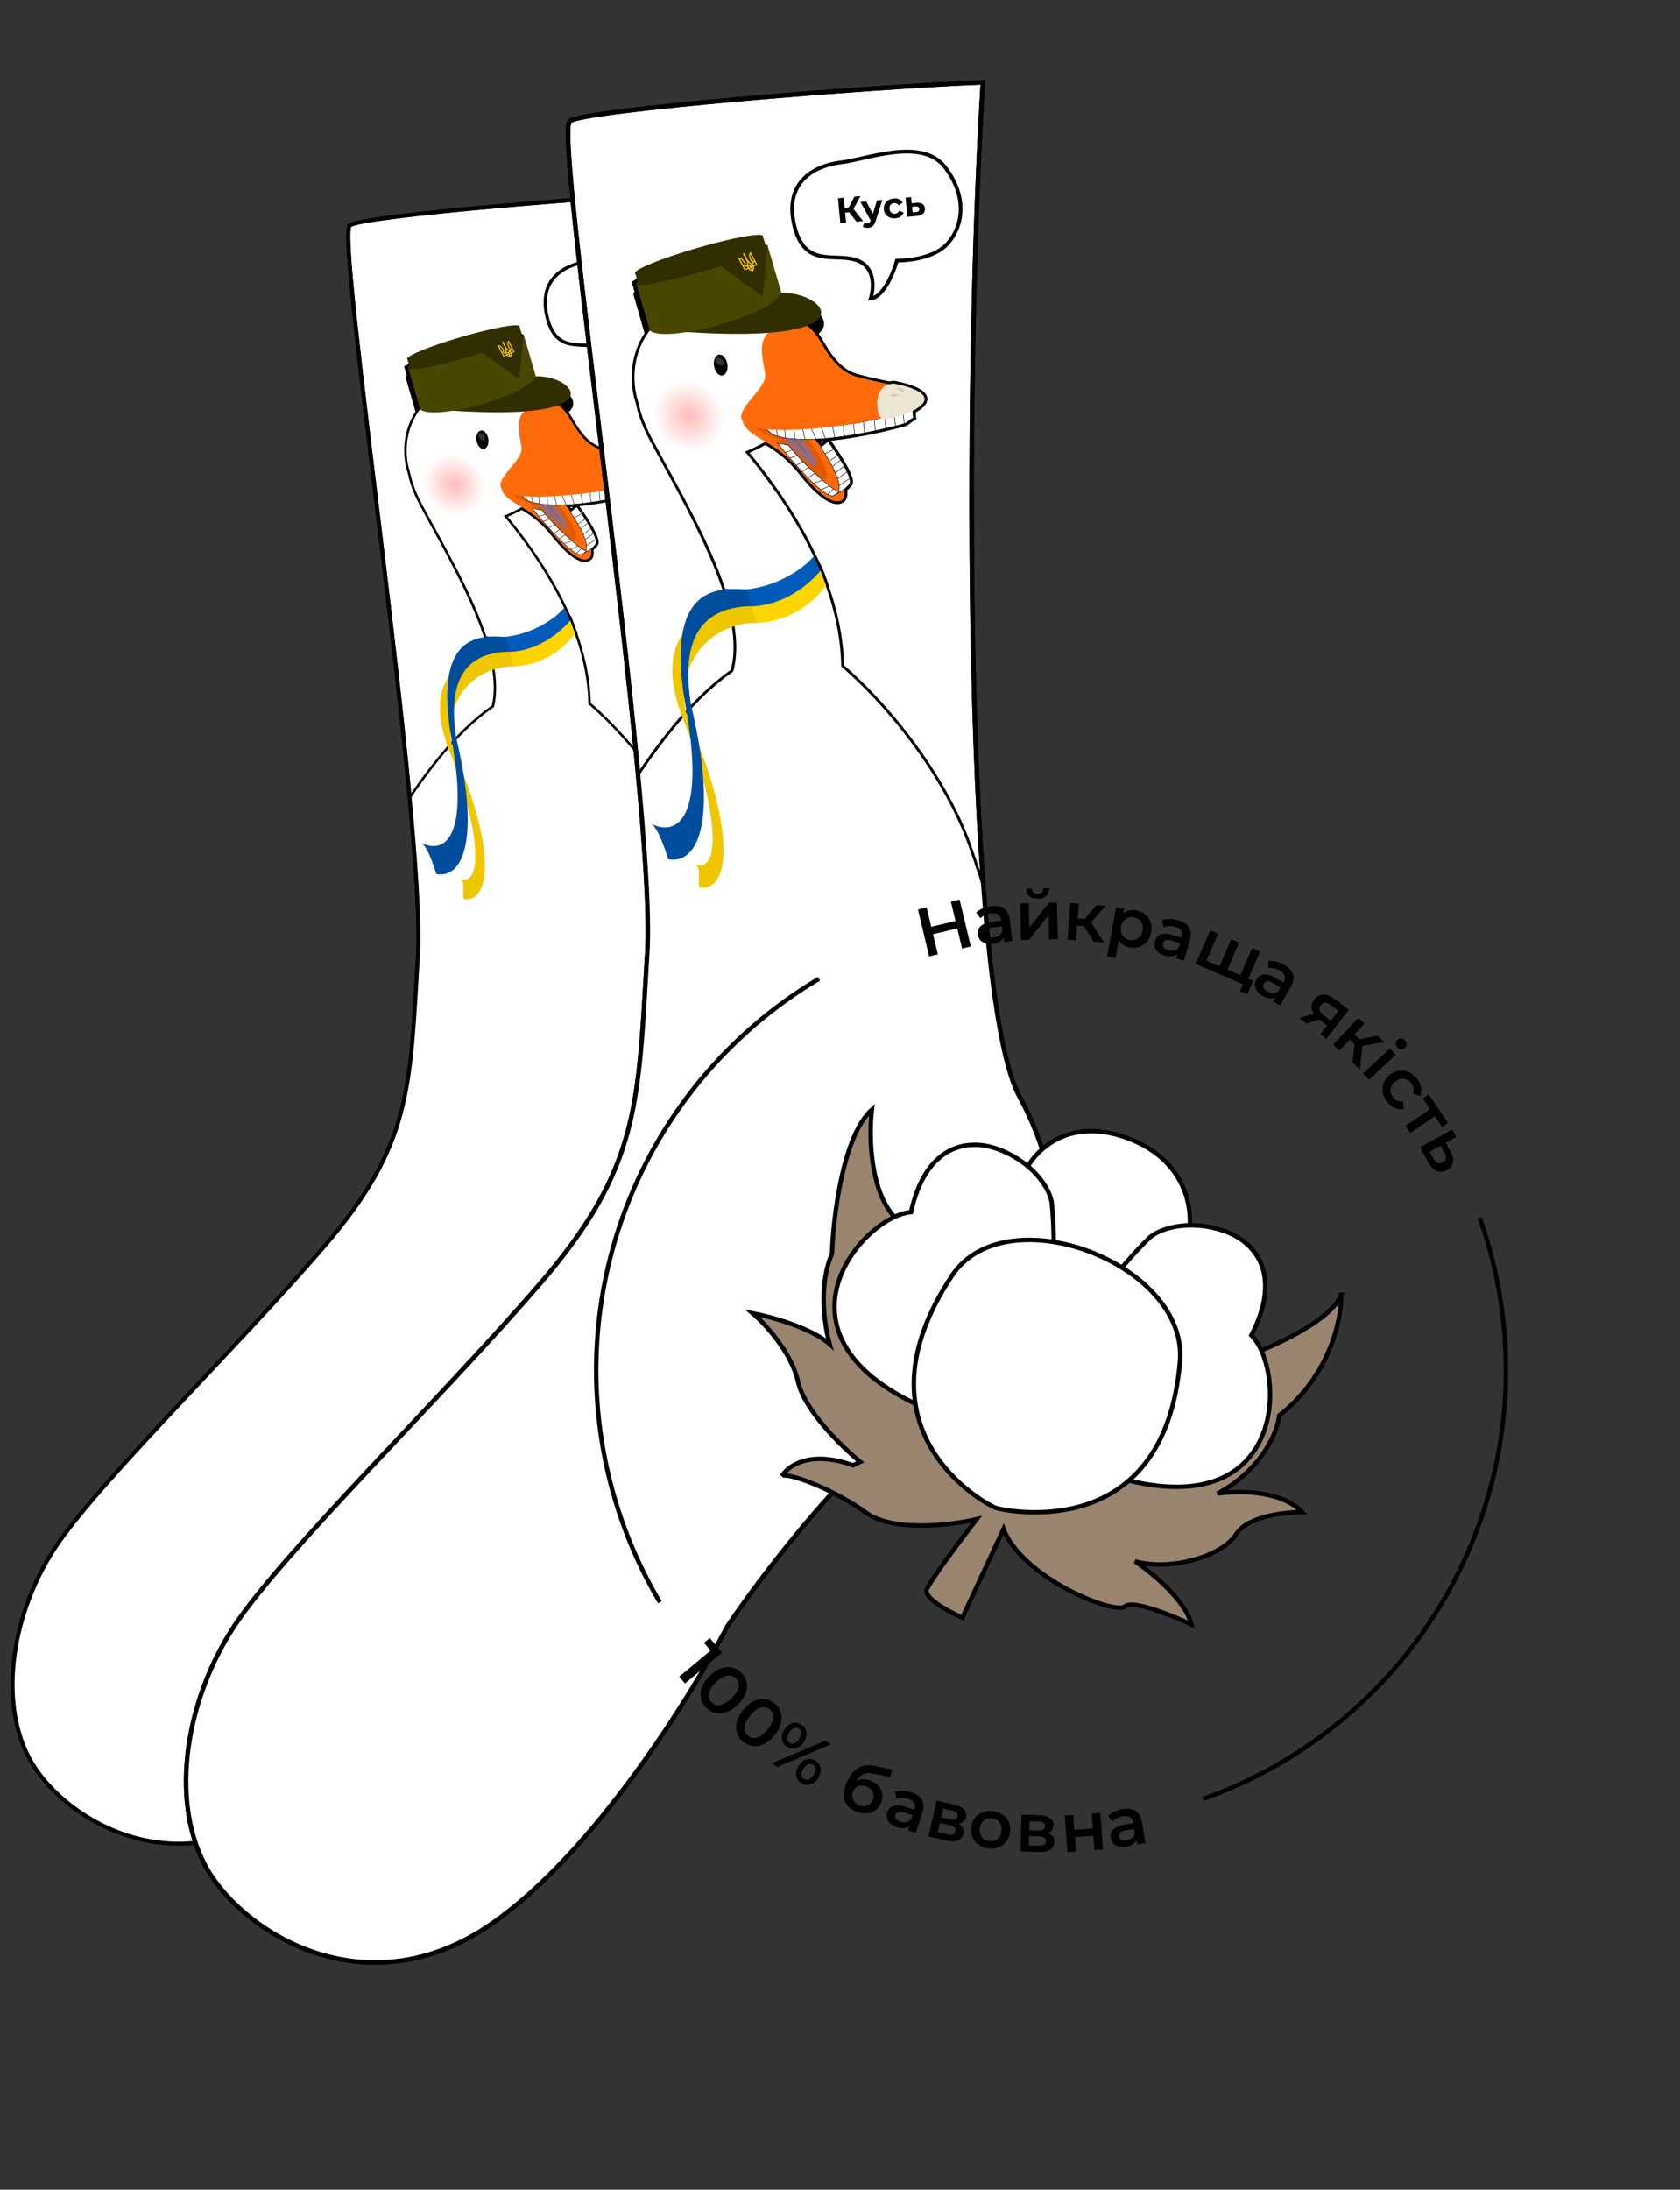 <svg xmlns="http://www.w3.org/2000/svg" width="608" height="792" fill="none"><rect width="100%" height="100%" fill="#333333" stroke="none"/><path fill="#fff" stroke="#010101" stroke-width="1.452" d="M126.583 81.525c4.066-3.486 94.373-10.892 131.403-12.344-6.05 98.022-5.809 290.436 11.618 322.383 19.675 36.07 14.522 80.596-17.426 92.214-25.559 9.294-60.992 54.698-75.513 76.239-11.376 22.025-42.259 71.738-74.788 94.392-40.66 28.317-80.595 2.178-91.487-18.879-10.891-21.056-5.808-52.278 9.44-75.513 15.247-23.235 65.347-71.883 97.295-108.913 31.948-37.031 31.222-57.361 34.126-105.283 2.905-47.922-29.751-259.94-24.668-264.296Z"/><mask id="a" width="110.784" height="189.117" x="142.355" y="115.403" fill="#000" maskUnits="userSpaceOnUse"><path fill="#fff" d="M142.355 115.403h110.784V304.52H142.355z"/><path fill-rule="evenodd" d="M187.775 121.31c-1.547-.661-10.321 1.027-20.676 4.035-10.355 3.007-18.67 6.281-19.621 7.668l-.167.048.875 3.016c-.318.255-.474.469-.447.636a.18.18 0 0 0 .006.032c.012.04.036.078.071.111l3.504 12.189c-4.43 6.501-5.201 14.927-2.862 22.007.673 3.367 2.028 7.134 4.264 11.326 1.33 2.494 2.773 5.134 4.275 7.884 6.655 12.182 14.49 26.522 18.956 39.83l-.009-.002 1.382 5.027-.03-.006 1.358 5.154.032.01c2.427 12.745.149 23.561-11.602 29.104-23.167 10.929 8.405 24.62 27.087 30.099 10.48-8.841 27.139-33.066 13.853-70.217l.082-.109-1.737-4.717-.029.035-2.178-4.57-.008.009c-4.813-10.258-11.873-21.385-21.825-33.338 2.025-.814 4.186-1.852 6.485-3.151 3.286 1.959 7.276 4.53 11.463 9.805 7.811 9.84 11.93 10.091 13.339 8.278.339-.435.479-1.602.315-3.055.651-.506 1.245-1.062 1.659-1.637.245-.342.224-.943.012-1.716-.169-.615-.459-1.338-.832-2.125a32.978 32.978 0 0 0-.925-1.79 54.432 54.432 0 0 0-1.127-1.934c-.299-.49-.607-.98-.917-1.463a84.956 84.956 0 0 0-3.051-4.445l-2.223 1.755a49.92 49.92 0 0 0-1.936-2.492l.336-.016a83.45 83.45 0 0 0 2.92-.199 98.454 98.454 0 0 0 3.073-.313c.992-.116 1.988-.246 2.984-.389a137.25 137.25 0 0 0 6.429-1.078 173.447 173.447 0 0 0 9.835-2.187c.976-.247 1.908-.494 2.788-.735.578-.158 1.11-.576 1.617-.975.451-.355.883-.695 1.313-.824l-.216-2.262c2.113-1.088 3.485-2.315 3.739-3.346.519-2.102-2.953-4.034-9.703-5.359a7.309 7.309 0 0 0-1.472.242l-1.509-.326c-2.932-.632-6.059-1.306-8.966-2.123-5.278-1.483-8.529-6.131-11.259-10.885a22.233 22.233 0 0 0-1.982-2.932c6.077-3.953-2.463-9.568-10.708-9.278.017-.053.031-.106.044-.159l-4.314-14.79a.261.261 0 0 0-.009-.057c-.049-.168-.297-.273-.722-.319l-.796-2.744-.006-.023-.007-.022-.069-.237-.156.045Z" clip-rule="evenodd"/></mask><path fill="#010101" fill-rule="evenodd" d="M187.775 121.31c-1.547-.661-10.321 1.027-20.676 4.035-10.355 3.007-18.67 6.281-19.621 7.668l-.167.048.875 3.016c-.318.255-.474.469-.447.636a.18.18 0 0 0 .006.032c.012.04.036.078.071.111l3.504 12.189c-4.43 6.501-5.201 14.927-2.862 22.007.673 3.367 2.028 7.134 4.264 11.326 1.33 2.494 2.773 5.134 4.275 7.884 6.655 12.182 14.49 26.522 18.956 39.83l-.009-.002 1.382 5.027-.03-.006 1.358 5.154.032.01c2.427 12.745.149 23.561-11.602 29.104-23.167 10.929 8.405 24.62 27.087 30.099 10.48-8.841 27.139-33.066 13.853-70.217l.082-.109-1.737-4.717-.029.035-2.178-4.57-.008.009c-4.813-10.258-11.873-21.385-21.825-33.338 2.025-.814 4.186-1.852 6.485-3.151 3.286 1.959 7.276 4.53 11.463 9.805 7.811 9.84 11.93 10.091 13.339 8.278.339-.435.479-1.602.315-3.055.651-.506 1.245-1.062 1.659-1.637.245-.342.224-.943.012-1.716-.169-.615-.459-1.338-.832-2.125a32.978 32.978 0 0 0-.925-1.79 54.432 54.432 0 0 0-1.127-1.934c-.299-.49-.607-.98-.917-1.463a84.956 84.956 0 0 0-3.051-4.445l-2.223 1.755a49.92 49.92 0 0 0-1.936-2.492l.336-.016a83.45 83.45 0 0 0 2.92-.199 98.454 98.454 0 0 0 3.073-.313c.992-.116 1.988-.246 2.984-.389a137.25 137.25 0 0 0 6.429-1.078 173.447 173.447 0 0 0 9.835-2.187c.976-.247 1.908-.494 2.788-.735.578-.158 1.11-.576 1.617-.975.451-.355.883-.695 1.313-.824l-.216-2.262c2.113-1.088 3.485-2.315 3.739-3.346.519-2.102-2.953-4.034-9.703-5.359a7.309 7.309 0 0 0-1.472.242l-1.509-.326c-2.932-.632-6.059-1.306-8.966-2.123-5.278-1.483-8.529-6.131-11.259-10.885a22.233 22.233 0 0 0-1.982-2.932c6.077-3.953-2.463-9.568-10.708-9.278.017-.053.031-.106.044-.159l-4.314-14.79a.261.261 0 0 0-.009-.057c-.049-.168-.297-.273-.722-.319l-.796-2.744-.006-.023-.007-.022-.069-.237-.156.045Z" clip-rule="evenodd"/><path fill="#010101" d="m167.099 125.345-.245-.844.245.844Zm20.676-4.035-.346.808.289.124.302-.088-.245-.844Zm-40.297 11.703.245.844.302-.088.178-.259-.725-.497Zm-.167.048-.245-.844-.844.245.245.844.844-.245Zm.875 3.016.55.686.458-.367-.164-.564-.844.245Zm-.447.636.87-.119-.001-.01-.001-.01-.868.139Zm.006.032.844-.245-.844.245Zm.071.111.845-.243-.066-.228-.172-.165-.607.636Zm3.504 12.189.727.495.232-.341-.114-.397-.845.243Zm-2.862 22.007.861-.173-.01-.052-.017-.051-.834.276Zm4.264 11.326.775-.413-.775.413Zm4.275 7.884.771-.421-.771.421Zm18.956 39.83-.15.866 1.452.252-.469-1.398-.833.28Zm-.009-.002.15-.866-1.365-.237.367 1.336.848-.233Zm1.382 5.027-.189.859 1.423.313-.386-1.405-.848.233Zm-.03-.006.189-.858-1.405-.31.366 1.392.85-.224Zm1.358 5.154-.85.224.124.473.468.144.258-.841Zm.032.01.864-.164-.099-.521-.507-.155-.258.84Zm-11.602 29.104.375.795-.375-.795Zm27.087 30.099-.247.843.453.133.361-.304-.567-.672Zm13.853-70.217-.702-.53-.285.379.16.446.827-.295Zm.082-.109.702.529.289-.383-.166-.45-.825.304Zm-1.737-4.717.825-.303-.517-1.405-.975 1.136.667.572Zm-.029.035-.794.378.582 1.22.879-1.026-.667-.572Zm-2.178-4.57.793-.378-.589-1.237-.879 1.052.675.563Zm-.008.009-.795.374.585 1.248.885-1.058-.675-.564Zm-21.825-33.338-.328-.816-1.12.45.772.928.676-.562Zm6.485-3.151.45-.755-.438-.261-.444.251.432.765Zm11.463 9.805.688-.547-.688.547Zm13.339 8.278-.693-.539.693.539Zm.315-3.055-.539-.694-.39.302.055.491.874-.099Zm1.659-1.637-.714-.513.714.513Zm.012-1.716.847-.233-.847.233Zm-.832-2.125-.794.376.794-.376Zm-.925-1.79.769-.425-.769.425Zm-1.127-1.934-.751.458.751-.458Zm-.917-1.463-.739.474.739-.474Zm-1.269-1.921.726-.494-.726.494Zm-1.782-2.524.709-.52-.539-.733-.714.563.544.69Zm-2.223 1.755-.71.519.538.736.716-.565-.544-.69Zm-1.936-2.492-.04-.878-1.768.08 1.132 1.36.676-.562Zm.336-.016.044.878-.044-.878Zm2.92-.199-.075-.876.075.876Zm3.073-.313.102.873-.102-.873Zm2.984-.389.125.87-.125-.87Zm3.299-.515.146.866-.146-.866Zm3.13-.563-.164-.864.164.864Zm3.445-.696.183.86-.183-.86Zm3.358-.751.2.856-.2-.856Zm3.032-.74-.216-.851.216.851Zm2.788-.735-.233-.847.233.847Zm1.617-.975.543.691-.543-.691Zm1.313-.824.254.841.69-.208-.069-.717-.875.084Zm-.216-2.262-.402-.782-.529.273.056.592.875-.083Zm3.739-3.346-.853-.211.853.211Zm-9.703-5.359.17-.862-.113-.023-.115.008.058.877Zm-1.472.242-.187.859.212.046.21-.058-.235-.847Zm-1.509-.326-.186.859.186-.859Zm-8.966-2.123.238-.846-.238.846ZM206.5 151.826l-.762.437.762-.437Zm-1.982-2.932-.479-.737-.818.532.614.758.683-.553Zm-10.708-9.278-.84-.259-.364 1.181 1.235-.043-.031-.879Zm.044-.159.856.199.052-.224-.065-.222-.843.247Zm-4.314-14.79-.879.025.003.113.032.108.844-.246Zm-.009-.057-.844.245.844-.245Zm-.722-.319-.844.245.164.564.585.064.095-.873Zm-.796-2.744-.865.158.008.044.013.043.844-.245Zm-.006-.023.844-.245-.844.245Zm-.007-.022-.844.245.012.044.017.041.815-.33Zm-.069-.237.844-.245-.245-.844-.844.245.245.844Zm-20.587 4.924c5.159-1.499 9.915-2.666 13.564-3.375 1.826-.355 3.36-.592 4.522-.7a12.015 12.015 0 0 1 1.413-.065c.179.005.32.017.426.033a1.387 1.387 0 0 1 .16.036l.692-1.616c-.354-.151-.8-.198-1.23-.21a13.781 13.781 0 0 0-1.625.072c-1.242.116-2.839.364-4.694.725-3.713.722-8.522 1.903-13.718 3.412l.49 1.688Zm-19.141 7.321a1.122 1.122 0 0 1 .116-.117 3.58 3.58 0 0 1 .342-.256 12.13 12.13 0 0 1 1.228-.702c1.039-.531 2.461-1.152 4.194-1.831 3.461-1.355 8.102-2.917 13.261-4.415l-.49-1.688c-5.197 1.509-9.89 3.087-13.413 4.467-1.759.689-3.241 1.334-4.352 1.902-.555.283-1.032.554-1.411.809-.356.241-.707.52-.925.836l1.45.995Zm-.647.395.167-.048-.49-1.688-.167.048.49 1.688Zm1.474 1.927-.875-3.016-1.688.49.875 3.016 1.688-.49Zm-.423.742a.608.608 0 0 1-.021.283c-.018.056-.039.083-.036.079.002-.002.015-.019.048-.052a1.74 1.74 0 0 1 .138-.121l-1.099-1.372a2.72 2.72 0 0 0-.521.529c-.133.188-.311.519-.245.931l1.736-.277Zm-.018-.074c.01.031.016.063.02.094l-1.741.238c.007.053.018.106.033.158l1.688-.49Zm-.166-.28a.63.63 0 0 1 .166.28l-1.688.49c.062.211.179.378.308.502l1.214-1.272Zm3.742 12.582-3.504-12.189-1.69.486 3.505 12.189 1.689-.486Zm-2.873 21.974c-2.261-6.847-1.507-14.983 2.755-21.236l-1.453-.99c-4.6 6.749-5.387 15.464-2.971 22.777l1.669-.551Zm4.205 11.189c-2.203-4.131-3.524-7.817-4.178-11.086l-1.723.345c.693 3.466 2.081 7.313 4.351 11.568l1.55-.827Zm4.271 7.876a923.922 923.922 0 0 1-4.271-7.876l-1.55.827c1.332 2.498 2.777 5.142 4.279 7.892l1.542-.843Zm19.018 39.971c-4.495-13.395-12.371-27.806-19.018-39.971l-1.542.843c6.664 12.198 14.458 26.467 18.894 39.687l1.666-.559Zm-.993 1.144.01.002.3-1.732-.009-.002-.301 1.732Zm2.381 3.928-1.383-5.027-1.695.466 1.383 5.028 1.695-.467Zm-1.067 1.085.03.007.378-1.717-.03-.006-.378 1.716Zm2.397 4.073-1.358-5.155-1.7.448 1.358 5.154 1.7-.447Zm-.56-.607-.033-.01-.515 1.681.033.01.515-1.681Zm-11.485 30.739c6.077-2.867 9.756-7.132 11.573-12.357 1.805-5.191 1.746-11.253.518-17.706l-1.727.329c1.198 6.291 1.214 12.01-.451 16.799-1.654 4.755-4.989 8.669-10.663 11.345l.75 1.59Zm26.959 28.461c-9.322-2.734-21.758-7.492-28.958-12.867-1.793-1.338-3.225-2.689-4.203-4.026-.977-1.336-1.465-2.61-1.462-3.818.005-2.355 1.926-5.043 7.664-7.75l-.75-1.59c-5.845 2.758-8.665 5.88-8.672 9.336-.004 1.699.684 3.331 1.801 4.859s2.697 2.999 4.57 4.398c7.464 5.572 20.155 10.399 29.516 13.144l.494-1.686Zm12.779-69.079c13.139 36.743-3.337 60.599-13.593 69.25l1.134 1.344c10.705-9.031 27.546-33.625 14.114-71.185l-1.655.591Zm.208-.934-.083.109 1.404 1.059.082-.109-1.403-1.059Zm-1.86-3.883 1.737 4.716 1.649-.607-1.737-4.716-1.649.607Zm1.462.303.03-.035-1.335-1.144-.029.035 1.334 1.144Zm-3.639-4.764 2.178 4.57 1.587-.756-2.178-4.57-1.587.756Zm1.461.195.007-.009-1.349-1.127-.007.009 1.349 1.127Zm-23.176-33.34c9.912 11.905 16.929 22.969 21.706 33.15l1.591-.747c-4.85-10.336-11.953-21.526-21.946-33.527l-1.351 1.124Zm6.729-4.478c-2.269 1.282-4.395 2.303-6.381 3.1l.655 1.631c2.065-.829 4.261-1.884 6.591-3.201l-.865-1.53Zm12.583 10.023c-4.281-5.393-8.373-8.029-11.701-10.013l-.9 1.51c3.244 1.934 7.132 4.441 11.225 9.596l1.376-1.093Zm11.958 8.286c-.208.267-.515.469-.983.521-.49.054-1.211-.054-2.207-.541-2.005-.98-4.889-3.38-8.768-8.266l-1.376 1.093c3.932 4.954 7.013 7.6 9.372 8.752 1.187.58 2.248.81 3.171.709.945-.104 1.681-.55 2.178-1.189l-1.387-1.079Zm.134-2.417c.077.677.08 1.266.031 1.716-.024.225-.06.402-.098.53-.041.137-.074.179-.067.171l1.387 1.079c.327-.421.466-1.03.526-1.592a9.787 9.787 0 0 0-.032-2.102l-1.747.198Zm1.819-2.249c-.345.479-.867.976-1.484 1.456l1.078 1.388c.685-.532 1.351-1.148 1.833-1.818l-1.427-1.026Zm-.122-.97c.095.345.134.606.135.79 0 .191-.04.217-.013.18l1.427 1.026c.272-.379.345-.824.343-1.212a4.843 4.843 0 0 0-.197-1.25l-1.695.466Zm-.778-1.982c.362.765.629 1.437.778 1.982l1.695-.466c-.188-.684-.501-1.458-.885-2.269l-1.588.753Zm-.9-1.741c.335.608.64 1.193.9 1.741l1.588-.753a33.607 33.607 0 0 0-.95-1.838l-1.538.85Zm-1.109-1.901c.391.642.766 1.281 1.109 1.901l1.538-.85a53.39 53.39 0 0 0-1.146-1.966l-1.501.915Zm-.905-1.447c.306.478.61.963.905 1.447l1.501-.915a72.174 72.174 0 0 0-.927-1.481l-1.479.949Zm-1.257-1.9a88.51 88.51 0 0 1 1.257 1.9l1.479-.949a88.567 88.567 0 0 0-1.283-1.94l-1.453.989Zm-1.763-2.499a85.308 85.308 0 0 1 1.763 2.499l1.453-.989a85.023 85.023 0 0 0-1.799-2.55l-1.417 1.04Zm-.971 1.925 2.224-1.755-1.089-1.38-2.224 1.755 1.089 1.38Zm-3.156-2.62c.67.805 1.304 1.63 1.902 2.449l1.419-1.037a50.425 50.425 0 0 0-1.97-2.536l-1.351 1.124Zm.968-1.456-.332.016.079 1.756.341-.016-.088-1.756Zm2.889-.197c-.976.084-1.94.15-2.889.197l.088 1.756a80.406 80.406 0 0 0 2.951-.202l-.15-1.751Zm3.046-.31c-1.023.12-2.04.224-3.046.31l.15 1.751a96.887 96.887 0 0 0 3.1-.315l-.204-1.746Zm2.962-.386c-.989.142-1.978.271-2.962.386l.204 1.746c1-.117 2.004-.248 3.007-.392l-.249-1.74Zm3.276-.512c-1.087.184-2.182.355-3.276.512l.249 1.74c1.11-.159 2.219-.333 3.32-.519l-.293-1.733Zm3.113-.56c-1.027.196-2.066.383-3.113.56l.293 1.733c1.059-.178 2.111-.368 3.149-.566l-.329-1.727Zm3.426-.691c-1.119.238-2.264.47-3.426.691l.329 1.727c1.175-.224 2.332-.458 3.463-.699l-.366-1.719Zm3.34-.747c-1.08.252-2.196.503-3.34.747l.366 1.719a166.45 166.45 0 0 0 3.375-.755l-.401-1.711Zm3.017-.736a176.1 176.1 0 0 1-3.017.736l.401 1.711c1.054-.247 2.073-.496 3.048-.744l-.432-1.703Zm2.771-.731c-.874.239-1.801.484-2.771.731l.432 1.703a158.29 158.29 0 0 0 2.804-.739l-.465-1.695Zm1.307-.819c-.544.428-.932.716-1.307.819l.465 1.695c.783-.215 1.458-.762 1.928-1.132l-1.086-1.382Zm1.603-.975c-.624.188-1.197.656-1.603.975l1.086 1.382c.496-.39.787-.602 1.024-.674l-.507-1.683Zm-.838-1.337.217 2.262 1.749-.167-.216-2.262-1.75.167Zm3.761-3.64c-.065.263-.319.682-.906 1.208-.568.508-1.371 1.047-2.382 1.567l.805 1.563c1.101-.567 2.04-1.186 2.749-1.82.691-.618 1.251-1.328 1.44-2.096l-1.706-.422Zm-9.019-4.286c3.343.656 5.793 1.449 7.321 2.295.765.424 1.237.827 1.49 1.178.233.324.266.578.208.813l1.706.422c.202-.816-.005-1.592-.488-2.262-.464-.645-1.184-1.201-2.065-1.689-1.766-.977-4.427-1.813-7.833-2.481l-.339 1.724Zm-1.068.227c.38-.106.81-.18 1.296-.212l-.117-1.754a8.191 8.191 0 0 0-1.65.273l.471 1.693Zm-1.93-.314 1.508.326.373-1.717c-.496-.109-1.001-.217-1.51-.327l-.371 1.718Zm-9.017-2.136c2.937.825 6.091 1.505 9.017 2.136l.371-1.718c-2.937-.633-6.037-1.302-8.913-2.11l-.475 1.692Zm-11.784-11.294c2.727 4.749 6.129 9.705 11.784 11.294l.475-1.692c-4.903-1.378-8.001-5.716-10.735-10.477l-1.524.875Zm-1.903-2.816a21.34 21.34 0 0 1 1.903 2.816l1.524-.875a23.193 23.193 0 0 0-2.061-3.048l-1.366 1.107Zm-9.994-8.952c3.951-.14 7.937 1.147 10.156 2.864 1.12.867 1.645 1.726 1.694 2.438.045.64-.282 1.469-1.652 2.36l.958 1.473c1.669-1.085 2.553-2.44 2.448-3.955-.101-1.444-1.087-2.712-2.373-3.706-2.593-2.007-6.999-3.382-11.293-3.231l.062 1.757Zm-.843-1.238a1.53 1.53 0 0 1-.028.1l1.68.518c.023-.072.042-.145.06-.219l-1.712-.399Zm-4.302-14.344 4.314 14.79 1.687-.493-4.314-14.789-1.687.492Zm-.009-.058a.675.675 0 0 1-.026-.163l1.757-.051a1.156 1.156 0 0 0-.043-.276l-1.688.49Zm.027.309a1.685 1.685 0 0 1 .244.046c-.001-.001-.044-.019-.1-.071a.63.63 0 0 1-.171-.284l1.688-.49c-.13-.446-.484-.666-.712-.765a2.584 2.584 0 0 0-.758-.183l-.191 1.747Zm-1.545-3.372.796 2.744 1.688-.49-.796-2.744-1.688.49Zm-.006-.023a.74.74 0 0 1-.015-.064l1.729-.317a1.076 1.076 0 0 0-.026-.109l-1.688.49Zm.022.063a.926.926 0 0 1-.022-.063l1.688-.49a.782.782 0 0 0-.037-.106l-1.629.659Zm-.098-.322.069.237 1.688-.49-.069-.237-1.688.49Zm.933.644.156-.045-.49-1.688-.156.045.49 1.688Z" mask="url(#a)"/><path fill="#fff" fill-rule="evenodd" d="M258.161 325.011c2.427 32.254 6.139 56.832 11.441 66.553 19.675 36.07 14.522 80.596-17.426 92.214-25.558 9.293-60.992 54.698-75.513 76.239-11.376 22.024-42.259 71.737-74.787 94.391-40.661 28.318-80.596 2.179-91.488-18.878-10.89-21.057-5.808-52.278 9.44-75.513 9.186-13.999 31.025-37.223 53.922-61.573 15.106-16.065 30.674-32.621 43.373-47.34 30.027-34.804 31.191-54.856 33.634-96.928.156-2.692.318-5.474.493-8.355.693-11.437-.64-32.221-3.001-57.297 39.214-58.24 62.555-36.25 62.555-36.25 16.196 13.332 33.766 35.389 42.123 57.276 1.305 3.529 3.089 8.788 5.234 15.461Z" clip-rule="evenodd"/><path fill="#010101" d="m258.161 325.011.438-.033-.004-.052-.016-.05-.418.135Zm11.441 66.553.386-.21-.386.21Zm-17.426 92.214-.15-.413.15.413Zm-75.513 76.239-.365-.246-.014.021-.012.023.391.202Zm-74.787 94.391-.252-.36.252.36Zm-82.048-94.391-.368-.241.368.241Zm53.922-61.573-.32-.301.32.301Zm43.373-47.34.333.287-.333-.287Zm33.634-96.928.439.026-.439-.026Zm.493-8.355-.439-.027.439.027Zm-3.001-57.297-.364-.246-.088.131.015.156.437-.041Zm62.555-36.25-.301.32.011.01.011.01.279-.34Zm42.123 57.276.413-.152-.002-.004-.411.156Zm4.796 15.494c1.214 16.134 2.75 30.356 4.647 41.766 1.894 11.392 4.156 20.033 6.846 24.965l.772-.421c-2.613-4.789-4.857-13.298-6.751-24.688-1.891-11.374-3.425-25.568-4.638-41.688l-.876.066Zm11.493 66.731c9.797 17.959 13.402 38.01 10.598 54.994-2.804 16.978-12 30.854-27.788 36.596l.3.826c16.16-5.877 25.514-20.072 28.355-37.279 2.84-17.2-.815-37.448-10.693-55.558l-.772.421Zm-17.19 91.59c-6.458 2.348-13.51 6.964-20.669 12.878-7.164 5.917-14.458 13.153-21.401 20.766-13.885 15.224-26.387 31.977-33.658 42.762l.729.491c7.251-10.755 19.727-27.474 33.578-42.661 6.926-7.593 14.19-14.798 21.312-20.681 7.126-5.886 14.088-10.431 20.409-12.729l-.3-.826Zm-75.754 76.45c-5.677 10.993-16.23 28.908-29.425 46.902-13.198 17.999-29.017 36.045-45.223 47.331l.503.721c16.323-11.368 32.21-29.506 45.429-47.533 13.223-18.032 23.8-35.986 29.497-47.018l-.781-.403Zm-74.648 94.233c-20.207 14.073-40.208 14.606-56.513 9.021-16.328-5.593-28.942-17.32-34.332-27.741l-.78.404c5.5 10.636 18.3 22.507 34.827 28.168 16.55 5.669 36.847 5.113 57.301-9.131l-.503-.721Zm-90.845-18.72C-.015 614.459 5 583.411 20.195 560.258l-.735-.482C4.16 583.093-.99 614.488 9.998 635.732l.78-.404Zm9.416-75.07c9.16-13.958 30.962-37.146 53.875-61.513l-.64-.602c-22.882 24.333-44.756 47.593-53.97 61.633l.735.482Zm53.875-61.513c15.105-16.063 30.679-32.626 43.386-47.354l-.665-.575c-12.692 14.712-28.253 31.26-43.361 47.327l.64.602Zm43.386-47.354c15.041-17.434 22.877-31.202 27.25-45.9 4.367-14.681 5.269-30.267 6.49-51.289l-.878-.051c-1.222 21.049-2.123 36.525-6.455 51.089-4.327 14.546-12.086 28.207-27.072 45.576l.665.575Zm33.74-97.189c.156-2.692.318-5.474.492-8.355l-.877-.053c-.175 2.882-.336 5.665-.493 8.357l.878.051Zm.492-8.355c.696-11.476-.641-32.294-3.001-57.364l-.875.082c2.362 25.082 3.69 45.832 2.999 57.229l.877.053Zm59.116-93.573.301-.32-.002-.002-.004-.004-.016-.014a5.903 5.903 0 0 0-.273-.233c-.189-.154-.469-.37-.838-.621a17.877 17.877 0 0 0-3.26-1.738c-2.868-1.179-7.094-2.122-12.552-1.216-10.912 1.811-26.641 10.992-46.275 40.152l.729.491c19.579-29.079 35.128-38.023 45.69-39.776 5.279-.877 9.339.038 12.073 1.162a16.978 16.978 0 0 1 3.1 1.651 11.342 11.342 0 0 1 .969.737.835.835 0 0 1 .045.041l.01.009.002.001v.001l.301-.321Zm42.534 57.12c-8.389-21.971-26.011-44.087-42.254-57.459l-.559.679c16.147 13.292 33.666 35.289 41.992 57.093l.821-.313Zm5.241 15.482c-2.145-6.675-3.932-11.941-5.239-15.478l-.825.305c1.301 3.52 3.084 8.772 5.227 15.442l.837-.269Z"/><path stroke="#010101" stroke-width="1.406" d="M126.583 81.524c4.066-3.485 94.373-10.891 131.403-12.343-6.05 98.022-5.809 290.435 11.618 322.383 19.675 36.07 14.522 80.596-17.426 92.213-25.559 9.294-60.992 54.699-75.513 76.24-11.376 22.024-42.259 71.737-74.788 94.391-40.66 28.317-80.595 2.178-91.487-18.878-10.891-21.057-5.808-52.279 9.44-75.513 15.247-23.235 65.347-71.883 97.295-108.914 31.948-37.03 31.222-57.361 34.126-105.283 2.905-47.921-29.751-259.94-24.668-264.296Z"/><path fill="#fff" d="M152.722 182.379c-11.797-22.117.943-32.373 8.788-34.736 6.38 3.426 28.498 9.384 17.941 10.392-10.557 1.009-6.223 15.122-2.736 22.052 58.516 65.109 32.02 107.105 17.456 119.391-18.682-5.479-48.471-17.422-26.573-29.473 28.053-15.438-.13-59.981-14.876-87.626Z"/><path fill="#005BBB" d="M175.944 230.09c11.823 2.056 23.904-5.022 28.218-10.19l2.202 4.621c-9.438 12.893-23.22 12.38-29.002 10.725l-1.418-5.156Z"/><path fill="#FFD500" d="M177.296 235.111c14.328 3.162 24.707-5.575 29.073-10.676l1.737 4.717c-9.573 12.748-23.708 12.882-29.452 11.113l-1.358-5.154Z"/><path fill="#fff" d="M194.281 180.003c-21.36 14.586-32.519 8.333-35.428 3.384-17.398-8.217-16.769-41.991 11.415-44.683 28.184-2.692 50.712 23.066 24.013 41.299Z"/><ellipse cx="10.803" cy="11.792" fill="url(#b)" rx="10.803" ry="11.792" transform="scale(-1 1) rotate(45.837 -270.135 -113.75)"/><ellipse cx="174.587" cy="159.049" fill="#010101" rx="2.14" ry="3.363" transform="rotate(-9.65 174.587 159.049)"/><ellipse cx=".959" cy="1.507" fill="#fff" opacity=".2" rx=".959" ry="1.507" transform="scale(-1 1) rotate(43.069 -284.92 -142.401)"/><path fill="#EEC700" d="M184.357 235.657c-11.324-.676-33.59 5.54-21.801 35.706 11.703 29.945 12.035 49.48 3.917 46.447a1.966 1.966 0 0 0-.182-.071c.061.025.121.049.182.071 2.233 1.01.495 5.642 1.481 7.351 9.348 1.163 12.067-16.898-3.912-54.311-3.705-10.002 1.603-28.996 21.894-29.951l-1.579-5.242Z"/><path fill="#004D9D" d="M182.98 230.455c-12.021-1.241-25.914 1.306-19.479 37.378 6.376 35.742-2.891 41.121-11.056 37.004a1.791 1.791 0 0 0-.226-.116l.226.116c2.44 1.459 4.783 9.264 5.487 11.309 9.798 1.738 15.757-13.012 7.271-48.861-1.915-11.952-2.807-31.257 19.182-31.592l-1.405-5.238Z"/><path fill="#FF6B0A" d="M182.195 178.352c-2.515-3.68 6.436-3.354 11.013-2.961 8.989.387 15.539 13.527 18.227 16.842 2.689 3.316 2.966 8.261 2.181 9.27-1.409 1.813-5.528 1.562-13.339-8.278-7.811-9.84-14.938-10.272-18.082-14.873Z"/><path fill="#E25A00" d="M185.523 178.47c-1.773-2.905 3.115-3.567 6.536-3.389 6.729.036 11.617 9.539 13.531 12.144 1.914 2.604 3.478 6.896 2.859 7.738-1.113 1.513-5.42.323-10.975-7.412-5.555-7.736-9.735-5.448-11.951-9.081Z"/><path fill="#956C7C" d="M205.055 190.591c.244-3.014-8.258-12.623-12.539-17.05l-1.391 4.702c4.542 5.372 13.687 15.362 13.93 12.348Z"/><path fill="#86616F" d="M202.012 187.146c-.41-1.199-8.815-10.733-12.967-15.35l-.133 1.249c4.538 5.2 13.51 15.301 13.1 14.101Z"/><path fill="#fff" d="m206.395 185.195 2.354-1.857a86.983 86.983 0 0 1 3.967 5.908c.396.651.777 1.301 1.127 1.934.342.619.655 1.221.925 1.789.373.788.663 1.511.832 2.125.212.774.233 1.375-.012 1.716-.678.942-1.837 1.833-2.943 2.534-.474.3-.938.564-1.349.783a2.822 2.822 0 0 1-.901.445c-.432.13-1.03-.026-1.751-.404-.618-.325-1.327-.813-2.099-1.426a38.446 38.446 0 0 1-2.405-2.106 68.382 68.382 0 0 1-1.784-1.746 97.866 97.866 0 0 1-1.867-1.945 131.86 131.86 0 0 1-1.879-2.054 168.405 168.405 0 0 1-3.568-4.121 160.128 160.128 0 0 1-2.415-2.954l3.58.72c.317.443.721.956 1.193 1.519.451.537.964 1.12 1.523 1.732a87.909 87.909 0 0 0 1.912 2.022 110.244 110.244 0 0 0 3.727 3.645 88.246 88.246 0 0 0 2.421 2.179 53.96 53.96 0 0 0 2.175 1.791c.46.358.893.676 1.289.945.614.419 1.14.722 1.545.877.227-.505.309-1.13.251-1.871-.051-.647-.209-1.382-.47-2.2a20.07 20.07 0 0 0-.706-1.852 31.79 31.79 0 0 0-.975-2.03 46.57 46.57 0 0 0-.937-1.707 65.463 65.463 0 0 0-1.403-2.316 89.895 89.895 0 0 0-1.357-2.075Z"/><path stroke="#010101" stroke-width=".163" d="M210.395 200.572c.54-.244 1.378-.676 2.25-1.228m-2.25 1.228c-.432.13-1.03-.026-1.751-.404m1.751.404c1.385-.417 1.981-1.508 1.848-3.197m.402 1.969c1.106-.701 2.265-1.592 2.943-2.534.245-.341.224-.942.012-1.716m-2.955 4.25c-.376.11-1.161-.268-2.198-.975M197.4 186.055a25.894 25.894 0 0 1-1.193-1.519l-3.58-.72c.7.879 1.519 1.883 2.415 2.954m2.358-.715-2.358.715m2.358-.715c.451.537.964 1.12 1.523 1.732m-3.881-1.017c.496.592 1.016 1.204 1.552 1.827m0 0 2.329-.81m-2.329.81c.652.755 1.328 1.526 2.016 2.294m.313-3.104a87.909 87.909 0 0 0 1.912 2.022m-2.225 1.082 2.225-1.082m-2.225 1.082c.619.691 1.249 1.38 1.879 2.054m.346-3.136c.552.567 1.126 1.142 1.709 1.715m-2.055 1.421 2.055-1.421m-2.055 1.421c.624.667 1.249 1.32 1.867 1.945m.188-3.366c.665.652 1.343 1.301 2.018 1.93m-2.206 1.436 2.206-1.436m-2.206 1.436a68.382 68.382 0 0 0 1.784 1.746m.422-3.182c1.626 1.515 3.233 2.914 4.596 3.97m-5.018-.788 2.843-1.003m-2.843 1.003c.844.795 1.654 1.51 2.405 2.106m0 0 2.613-1.318m-2.613 1.318c.772.613 1.481 1.101 2.099 1.426m.514-2.744c.46.358.893.676 1.289.945m-1.803 1.799 1.803-1.799m1.796-.994 3.357-2.281m-3.357 2.281c-.051-.647-.209-1.382-.47-2.2m3.827-.081c-.169-.614-.459-1.337-.832-2.125m-2.995 2.206 2.995-2.206m-2.995 2.206a20.07 20.07 0 0 0-.706-1.852m3.701-.354c-.27-.568-.583-1.17-.925-1.789m-2.776 2.143 2.776-2.143m-2.776 2.143a31.79 31.79 0 0 0-.975-2.03m3.751-.113a54.432 54.432 0 0 0-1.127-1.934m-2.624 2.047 2.624-2.047m-2.624 2.047a46.57 46.57 0 0 0-.937-1.707m3.561-.34c-.299-.49-.607-.981-.917-1.464m-2.644 1.804 2.644-1.804m-2.644 1.804a65.463 65.463 0 0 0-1.403-2.316m4.047.512a91.746 91.746 0 0 0-1.269-1.92m-2.778 1.408a89.895 89.895 0 0 0-1.357-2.075l2.354-1.857c.525.715 1.139 1.58 1.781 2.524m-2.778 1.408 2.778-1.408"/><path fill="#fff" d="m235.558 172.449.328 3.436c-.913.275-1.837 1.5-2.93 1.799a158.824 158.824 0 0 1-5.82 1.475 166.314 166.314 0 0 1-9.933 2.01 137.25 137.25 0 0 1-3.299.515c-.996.143-1.992.273-2.984.389a98.454 98.454 0 0 1-3.073.313 83.45 83.45 0 0 1-2.92.199c-1.172.059-2.32.088-3.437.084a47.594 47.594 0 0 1-3.262-.116 33.844 33.844 0 0 1-3.01-.345 23.15 23.15 0 0 1-2.463-.534 16.505 16.505 0 0 1-1.687-.566l-2.933-2.497c1.157.102 2.509.189 4.02.253a130.534 130.534 0 0 0 5.731.109 145.014 145.014 0 0 0 5.378-.116 138.331 138.331 0 0 0 6.897-.453 120.99 120.99 0 0 0 6.701-.804c1.046-.158 2.092-.331 3.135-.521a88.907 88.907 0 0 0 3.444-.698 78.032 78.032 0 0 0 3.351-.825 68.189 68.189 0 0 0 3.017-.892c.94-.303 1.863-.625 2.766-.968a48.277 48.277 0 0 0 2.983-1.247Z"/><path stroke="#010101" stroke-width=".163" d="M232.575 173.696a48.277 48.277 0 0 0 2.983-1.247l.328 3.436c-.913.275-1.837 1.5-2.931 1.799m-.38-3.988.38 3.988m-.38-3.988c-.903.343-1.826.665-2.766.968m3.146 3.02c-.879.241-1.811.488-2.787.735m0 0-.359-3.755m.359 3.755c-.97.247-1.984.495-3.032.74m2.673-4.495c-.989.318-1.996.615-3.017.892m.344 3.603-.344-3.603m.344 3.603c-1.086.255-2.208.506-3.358.751m3.014-4.354a78.032 78.032 0 0 1-3.351.825m.337 3.529-.337-3.529m.337 3.529c-1.125.24-2.276.473-3.445.696m3.108-4.225a88.907 88.907 0 0 1-3.444.698m.336 3.527-.336-3.527m.336 3.527c-1.032.196-2.077.385-3.13.563m2.794-4.09c-1.043.19-2.089.363-3.135.521m.341 3.569-.341-3.569m.341 3.569a137.25 137.25 0 0 1-3.299.515m2.958-4.084c-1.103.165-2.207.313-3.305.445m.347 3.639-.347-3.639m.347 3.639c-.996.143-1.992.273-2.984.389m2.637-4.028a120.99 120.99 0 0 1-3.396.359m.759 3.669-.759-3.669m.759 3.669a98.454 98.454 0 0 1-3.073.313m2.314-3.982a127.37 127.37 0 0 1-3.566.278m1.252 3.704-1.252-3.704m1.252 3.704a83.45 83.45 0 0 1-2.92.199m1.668-3.903c-1.13.073-2.242.131-3.331.175m1.663 3.728-1.663-3.728m1.663 3.728c-1.172.059-2.32.088-3.437.084m1.774-3.812c-.947.039-1.876.067-2.783.086m1.009 3.726-1.009-3.726m1.009 3.726a47.594 47.594 0 0 1-3.262-.116m2.253-3.61c-.887.018-1.753.028-2.595.03m.342 3.58-.342-3.58m.342 3.58a33.844 33.844 0 0 1-3.01-.345m2.668-3.235c-1.032.003-2.028-.006-2.98-.025m.312 3.26-.312-3.26m.312 3.26a23.15 23.15 0 0 1-2.463-.534m2.151-2.726c-.964-.018-1.884-.047-2.751-.084m.6 2.81a16.505 16.505 0 0 1-1.687-.566l-2.933-2.497c1.157.102 2.509.189 4.02.253m.6 2.81-.6-2.81"/><path fill="#FF6B0A" d="M206.498 151.825c-4.588-7.988-9.254-7.216-11.36-5.358-9.832 1.665-7.451 9.054-6.391 15.311 1.059 6.257-18.249 15.857.832 17.696 12.966 1.25 46.013-3.445 49.054-9.246 1.871-3.572-10.819-4.692-20.876-7.518-5.278-1.483-8.528-6.13-11.259-10.885Z"/><path fill="#EFE5D5" d="M227.304 176.157c6.52-.917 11.591-3.798 12.105-5.88.519-2.102-2.953-4.035-9.703-5.36-5.746.385-5.78 6.051-4.903 9.664.258 1.065 1.369 1.735 2.501 1.576Z"/><path fill="#DACAB0" d="M233.186 167.622c-1.092-.233-3.073-.823-2.266-1.32.808-.498 1.847.673 2.266 1.32ZM231.457 168.494c-1.102-.203-3.205-.424-2.805.314.4.737 2.037.098 2.805-.314Z"/><path fill="#312F00" d="m188.922 121.148-.987-3.399-40.62 11.797 5.351 18.428 1.428-.415 34.085-7.647 5.107-3.734-3.72-12.81.203-.03-.246-2.252-.601.062Z"/><ellipse cx="21.756" cy="2.162" fill="#312F00" rx="21.756" ry="2.162" transform="scale(-1 1) rotate(16.193 -512.768 -604.514)"/><path fill="#312F00" d="M193.773 136.102c14.172-.534 29.293 16.429-30.423 12.417l30.423-12.417Z"/><path fill="#494600" d="M193.858 135.941c-1.571 6.738-36.529 16.532-41.8 12.139l-4.262-14.823c6.354.248 16.973-6.479 26.779-5.746l13.373 9.788 1.577-16.21 4.333 14.852Z"/><ellipse cx="21.144" cy="2.162" fill="#312F00" rx="21.144" ry="2.162" transform="scale(-1 1) rotate(16.193 -501.16 -600.7)"/><ellipse cx="21.442" cy="2.162" fill="#312F00" rx="21.442" ry="2.162" transform="scale(-1 1) rotate(16.193 -513.064 -602.306)"/><path fill="#FC0" d="M184.089 123.083c-.056.075-.105.135-.142.197-.322.514-.424.996-.264 1.548.069.233.169.462.254.689.075.201.149.398.221.6.017.053.037.07.106.05.146-.048.295-.042.413.05a.27.27 0 0 1 .11.302c-.028.12-.12.201-.242.257a.172.172 0 0 1-.172-.014 3.487 3.487 0 0 1-1.108-1.006c-.237-.335-.392-.704-.562-1.063-.097-.204-.205-.409-.294-.616a1.248 1.248 0 0 0-.228-.356 1.008 1.008 0 0 0-.384-.252.65.65 0 0 0-.031.418c.037.126.093.253.15.371.063.128.147.248.216.37.185.322.374.642.547.97a2.88 2.88 0 0 1 .315 1.73c-.008.081-.056.123-.138.148-.204.069-.421.001-.505-.158-.078-.147.004-.345.193-.433.068-.033.061-.056.027-.102-.173-.241-.343-.488-.512-.731-.195-.275-.37-.559-.654-.775-.377-.285-.776-.414-1.28-.465a5.686 5.686 0 0 1-.125-.008l.039.074 2.128 4.032c.04.078.04.078.127.041l.978-.411c.058-.024.09-.02.128.024.292.334.677.55 1.157.633.1.018.199.054.299.081.088-.261.281-.497.323-.777a1.62 1.62 0 0 0-.023-.683c-.012-.051.005-.075.055-.096l.994-.417c.058-.025.077-.046.047-.102l-2.14-4.056c.005-.011-.003-.025-.023-.064Zm-.031.779c.01 0 .022-.005.032-.005l.039.074 1.015 1.922c.057.11.057.11-.074.165-.05.021-.08.02-.115-.017a.67.67 0 0 0-.437-.173c-.073-.004-.098-.032-.116-.085-.091-.258-.18-.522-.283-.775a1.488 1.488 0 0 1-.109-.768c.009-.116.032-.224.048-.338Zm-3.382 1.433c.008-.004.01-.009.019-.012.039.017.079.035.114.055.272.144.491.254.664.487.216.296.425.596.637.894.031.038.033.072-.003.117a.55.55 0 0 0-.134.413c.007.07-.031.103-.147.131-.071.017-.069-.036-.086-.068l-1.032-1.957a.168.168 0 0 1-.032-.06Zm4.079 1.745c.019-.012.042-.026.067-.045.233-.158.377-.352.338-.615-.004-.037.005-.058.044-.07l.086-.036c.041-.018.065-.01.083.025.14.264.281.532.416.797.008.015-.009.06-.025.067-.22.097-.446.192-.67.281-.016.007-.062-.004-.074-.016l-.265-.388Zm-1.759.739c.058.148.108.29.164.434.016.041-.017.055-.05.069-.209.088-.417.17-.625.262-.065.027-.097.015-.121-.04-.12-.237-.249-.471-.375-.711-.058-.109-.058-.109.07-.163.037-.015.07-.029.102.005.184.176.42.215.682.178.055-.01.106-.027.153-.034Zm.347-1.359c.259.223.513.439.82.611-.089.127-.171.248-.259.367-.011.017-.055.027-.081.025-.137-.011-.269-.033-.406-.045-.042-.003-.059-.018-.056-.058a3.092 3.092 0 0 0-.017-.832.308.308 0 0 0-.001-.068Zm1.435 1.492c.114.176.081.638-.031.74l-.012-.003c-.096-.183-.197-.365-.288-.546-.007-.014.01-.047.025-.058.099-.05.204-.09.306-.133Zm-.372.892c-.224-.013-.628-.304-.674-.457l.28-.117c.053-.023.079-.012.101.03l.235.444c.02.03.037.062.058.1Zm.082-1.109c-.054.022-.109.05-.166.065-.017.007-.065-.007-.066-.02a.387.387 0 0 1 .141-.455c.034-.022.058-.024.083.004.067.088.129.178.197.27.023.033.006.058-.031.073a2.47 2.47 0 0 0-.158.063Zm-.757.317-.143.061c-.048.024-.086.018-.102-.031-.034-.093-.068-.186-.098-.281-.014-.046.005-.067.062-.074.176-.026.392.059.469.195.007.014-.009.051-.023.061-.056.028-.111.047-.165.069Z"/><path fill="#fff" d="M218.236 125.886c5.646 2.258 5.064 8.936 4.067 11.993 4.063-.389 7.25-8.183 8.336-12.031 4.211-.001 12.027-.975 16.001-5.298 4.968-5.404 6.623-14.816-.674-24.379-7.297-9.563-24.593-2.59-33.08-1.55-8.487 1.04-18.229 6.192-14.863 20.106 3.366 13.915 13.155 8.337 20.213 11.159Z"/><path fill="#010101" d="m222.303 137.879.056.588-.898.086.28-.858.562.184Zm-4.067-11.993.219-.549-.219.549Zm-20.213-11.159-.575.139.575-.139Zm14.863-20.106.072.587-.072-.587Zm33.08 1.55.47-.358-.47.358Zm.674 24.379.435.4-.435-.4Zm-16.001 5.298-.569-.161.122-.43h.447v.591Zm-8.898 11.847c.476-1.46.851-3.791.438-6.004-.408-2.187-1.573-4.22-4.163-5.256l.439-1.098c3.056 1.222 4.423 3.657 4.886 6.137.459 2.455.044 4.992-.476 6.588l-1.124-.367Zm-3.725-11.26c-1.666-.666-3.515-.845-5.47-.936-1.925-.09-3.981-.093-5.909-.452-1.953-.363-3.834-1.097-5.443-2.682-1.604-1.578-2.888-3.951-3.746-7.499l1.149-.278c.825 3.41 2.027 5.558 3.426 6.935 1.394 1.371 3.032 2.028 4.83 2.362 1.822.339 3.746.34 5.748.433 1.97.092 3.991.274 5.854 1.019l-.439 1.098Zm-20.568-11.569c-1.722-7.119-.103-12.105 3.138-15.432 3.206-3.291 7.914-4.871 12.228-5.4l.144 1.174c-4.173.511-8.58 2.027-11.525 5.051-2.911 2.988-4.479 7.535-2.836 14.329l-1.149.278Zm15.366-20.832c2.085-.255 4.719-.877 7.667-1.532 2.93-.65 6.144-1.327 9.328-1.67 6.33-.681 12.775-.068 16.627 4.98l-.94.718c-3.445-4.515-9.296-5.197-15.561-4.522-3.112.335-6.27.999-9.198 1.649-2.91.646-5.621 1.286-7.779 1.55l-.144-1.173Zm33.622 1.779c7.46 9.777 5.813 19.509.639 25.137l-.87-.8c4.763-5.181 6.424-14.271-.709-23.62l.94-.717Zm.639 25.137c-2.096 2.281-5.169 3.644-8.196 4.441-3.037.8-6.096 1.047-8.24 1.048v-1.182c2.067-.001 5.021-.241 7.939-1.009 2.926-.771 5.749-2.056 7.627-4.098l.87.8Zm-15.867 5.058c-.552 1.958-1.638 4.918-3.11 7.45-.735 1.266-1.581 2.448-2.523 3.346-.94.895-2.019 1.549-3.216 1.663l-.112-1.177c.834-.08 1.677-.546 2.512-1.342.832-.793 1.613-1.872 2.317-3.084 1.409-2.424 2.461-5.286 2.994-7.177l1.138.321ZM217.801 113.414l-2.835-3.583 1.399-1.037 3.521 4.421-2.085.199Zm-5.156.493-.757-7.932 1.824-.175.758 7.932-1.825.175Zm.987-3.319-.146-1.53 2.765-.264.146 1.53-2.765.264Zm2.994-.858-1.708-.043 2.194-4.211 1.937-.185-2.423 4.439Zm4.908 5.637a3.072 3.072 0 0 1-.954-.057 2.091 2.091 0 0 1-.798-.335l.525-1.32a1.54 1.54 0 0 0 1.034.29c.25-.024.44-.103.572-.238.14-.127.258-.333.353-.616l.246-.779.117-.205 1.685-5.467 1.7-.162-2.136 6.733c-.149.51-.339.917-.569 1.221a2.102 2.102 0 0 1-.782.669 2.871 2.871 0 0 1-.993.266Zm.847-2.15-3.325-6.075 1.825-.174 2.594 4.898-1.094 1.351Zm7.811-.895c-.657.063-1.255-.013-1.794-.229a3.118 3.118 0 0 1-1.319-1.006 3.087 3.087 0 0 1-.586-1.579c-.058-.612.034-1.166.276-1.662a3.04 3.04 0 0 1 1.106-1.226c.488-.321 1.061-.513 1.718-.576.642-.061 1.214.022 1.716.248.501.219.889.567 1.163 1.044l-1.301.868a1.584 1.584 0 0 0-.661-.578 1.516 1.516 0 0 0-.79-.13 1.641 1.641 0 0 0-.796.282c-.229.159-.403.37-.523.633-.112.262-.151.571-.117.926.034.355.13.651.29.887.168.236.379.41.633.523.255.113.533.155.836.126.279-.027.53-.116.752-.266.229-.16.408-.394.539-.704l1.442.617c-.18.513-.494.928-.944 1.245-.451.31-.997.496-1.64.557Zm6.698-4.916c.802-.069 1.427.054 1.877.369.456.307.715.782.776 1.424.064.673-.124 1.22-.564 1.643-.44.416-1.083.664-1.929.745l-3.061.281-.582-6.096 1.756-.168.186 1.949 1.541-.147Zm-.119 2.938c.34-.024.594-.121.761-.289.167-.169.236-.404.207-.706-.029-.303-.14-.509-.334-.62-.194-.119-.461-.166-.802-.141l-1.146.098.169 1.768 1.145-.11Z"/><path fill="#fff" stroke="#010101" stroke-width="1.652" d="M206.194 43.834c4.626-3.966 107.379-12.393 149.512-14.045-6.884 111.531-6.609 330.461 13.219 366.812 22.386 41.04 16.523 91.703-19.828 104.921-29.08 10.575-69.397 62.237-85.92 86.746-12.943 25.06-48.082 81.624-85.093 107.4-46.265 32.22-91.703 2.478-104.096-21.48-12.392-23.958-6.609-59.483 10.74-85.92 17.35-26.437 74.354-81.789 110.705-123.923 36.351-42.133 35.524-65.266 38.829-119.792 3.305-54.526-33.851-295.762-28.068-300.72Z"/><mask id="c" width="125.011" height="214.15" x="224.292" y="82.596" fill="#000" maskUnits="userSpaceOnUse"><path fill="#fff" d="M224.292 82.596h125.011v214.15H224.292z"/><path fill-rule="evenodd" d="M275.821 89.103c-1.759-.753-11.744 1.169-23.526 4.59-11.783 3.422-21.244 7.148-22.325 8.726l-.189.054.996 3.431c-.332.266-.509.493-.514.674a.28.28 0 0 0 .01.087c.014.047.042.09.083.129l3.986 13.866c-5.041 7.397-5.918 16.984-3.257 25.04.766 3.831 2.308 8.117 4.852 12.887a1063.62 1063.62 0 0 0 4.865 8.971c7.572 13.86 16.487 30.176 21.568 45.318l-.01-.002 1.573 5.72-.034-.007 1.545 5.865.036.011c2.761 14.501.169 26.808-13.201 33.115-26.36 12.435 9.563 28.012 30.82 34.247 11.924-10.06 30.878-37.623 15.762-79.894l.051-.068.043-.057-1.976-5.366-.034.04-2.479-5.2-.008.01c-5.477-11.671-13.51-24.332-24.834-37.932 2.305-.926 4.765-2.108 7.382-3.587 3.739 2.229 8.28 5.155 13.044 11.157 8.888 11.196 13.574 11.482 15.178 9.419.385-.495.545-1.823.358-3.477.741-.575 1.416-1.208 1.887-1.862.279-.389.255-1.073.014-1.952-.193-.7-.522-1.522-.947-2.418a37.192 37.192 0 0 0-1.053-2.037c-.398-.72-.831-1.46-1.282-2.2-.34-.558-.69-1.116-1.043-1.666a98.864 98.864 0 0 0-1.444-2.184 98.241 98.241 0 0 0-2.027-2.873l-2.53 1.997c-.69-.944-1.424-1.9-2.202-2.835l.377-.018a92.466 92.466 0 0 0 3.323-.227c1.156-.099 2.324-.218 3.497-.355 1.128-.132 2.262-.281 3.395-.443a168.583 168.583 0 0 0 7.315-1.227 186.938 186.938 0 0 0 7.74-1.646 182.364 182.364 0 0 0 6.622-1.678c.659-.18 1.263-.656 1.84-1.11.514-.403 1.005-.79 1.495-.938l-.246-2.572c2.404-1.238 3.966-2.635 4.256-3.808.59-2.392-3.361-4.59-11.04-6.098a8.4 8.4 0 0 0-1.677.276l-1.716-.371h-.004v-.001c-3.335-.719-6.893-1.486-10.2-2.415-6.006-1.687-9.704-6.975-12.811-12.385-.753-1.31-1.507-2.413-2.254-3.335 6.916-4.497-2.802-10.888-12.183-10.557.019-.061.035-.121.049-.182l-4.91-16.835a.275.275 0 0 0-.01-.057c-.055-.191-.337-.31-.819-.364l-.91-3.136-.003-.011-.004-.012-.082-.283-.178.051Z" clip-rule="evenodd"/></mask><path fill="#010101" fill-rule="evenodd" d="M275.821 89.103c-1.759-.753-11.744 1.169-23.526 4.59-11.783 3.422-21.244 7.148-22.325 8.726l-.189.054.996 3.431c-.332.266-.509.493-.514.674a.28.28 0 0 0 .01.087c.014.047.042.09.083.129l3.986 13.866c-5.041 7.397-5.918 16.984-3.257 25.04.766 3.831 2.308 8.117 4.852 12.887a1063.62 1063.62 0 0 0 4.865 8.971c7.572 13.86 16.487 30.176 21.568 45.318l-.01-.002 1.573 5.72-.034-.007 1.545 5.865.036.011c2.761 14.501.169 26.808-13.201 33.115-26.36 12.435 9.563 28.012 30.82 34.247 11.924-10.06 30.878-37.623 15.762-79.894l.051-.068.043-.057-1.976-5.366-.034.04-2.479-5.2-.008.01c-5.477-11.671-13.51-24.332-24.834-37.932 2.305-.926 4.765-2.108 7.382-3.587 3.739 2.229 8.28 5.155 13.044 11.157 8.888 11.196 13.574 11.482 15.178 9.419.385-.495.545-1.823.358-3.477.741-.575 1.416-1.208 1.887-1.862.279-.389.255-1.073.014-1.952-.193-.7-.522-1.522-.947-2.418a37.192 37.192 0 0 0-1.053-2.037c-.398-.72-.831-1.46-1.282-2.2-.34-.558-.69-1.116-1.043-1.666a98.864 98.864 0 0 0-1.444-2.184 98.241 98.241 0 0 0-2.027-2.873l-2.53 1.997c-.69-.944-1.424-1.9-2.202-2.835l.377-.018a92.466 92.466 0 0 0 3.323-.227c1.156-.099 2.324-.218 3.497-.355 1.128-.132 2.262-.281 3.395-.443a168.583 168.583 0 0 0 7.315-1.227 186.938 186.938 0 0 0 7.74-1.646 182.364 182.364 0 0 0 6.622-1.678c.659-.18 1.263-.656 1.84-1.11.514-.403 1.005-.79 1.495-.938l-.246-2.572c2.404-1.238 3.966-2.635 4.256-3.808.59-2.392-3.361-4.59-11.04-6.098a8.4 8.4 0 0 0-1.677.276l-1.716-.371h-.004v-.001c-3.335-.719-6.893-1.486-10.2-2.415-6.006-1.687-9.704-6.975-12.811-12.385-.753-1.31-1.507-2.413-2.254-3.335 6.916-4.497-2.802-10.888-12.183-10.557.019-.061.035-.121.049-.182l-4.91-16.835a.275.275 0 0 0-.01-.057c-.055-.191-.337-.31-.819-.364l-.91-3.136-.003-.011-.004-.012-.082-.283-.178.051Z" clip-rule="evenodd"/><path fill="#010101" d="m252.295 93.693.278.96-.278-.96Zm23.526-4.59-.394.92.329.14.343-.1-.278-.96ZM229.97 102.42l.278.96.344-.1.202-.295-.824-.565Zm-.189.054-.279-.96-.961.279.279.96.961-.279Zm.996 3.431.624.781.523-.418-.187-.642-.96.279Zm-.514.674.999.049.001-.011v-.012l-1-.026Zm.01.087.961-.279-.961.279Zm.083.129.961-.277-.076-.264-.201-.189-.684.73Zm3.986 13.866.827.563.264-.388-.13-.451-.961.276Zm-3.257 25.04.981-.196-.012-.06-.019-.058-.95.314Zm4.852 12.887-.882.471.882-.471Zm4.865 8.971.877-.48-.877.48Zm21.568 45.318-.171.985 1.653.287-.534-1.59-.948.318Zm-.01-.002.171-.985-1.554-.27.418 1.52.965-.265Zm1.573 5.72-.215.977 1.618.356-.439-1.598-.964.265Zm-.034-.007.215-.977-1.599-.352.417 1.584.967-.255Zm1.545 5.865-.967.255.141.538.532.163.294-.956Zm.036.011.982-.187-.113-.592-.576-.177-.293.956Zm-13.201 33.115-.426-.905.426.905Zm30.82 34.247-.282.959.516.151.41-.346-.644-.764Zm15.762-79.894-.798-.603-.325.431.182.509.941-.337Zm.051-.068.798.603.001-.001-.799-.602Zm.043-.057.799.602.328-.436-.189-.511-.938.345Zm-1.976-5.366.938-.346-.589-1.598-1.108 1.293.759.651Zm-.034.04-.903.43.661 1.388 1.001-1.167-.759-.651Zm-2.479-5.2.903-.43-.671-1.408-.999 1.197.767.641Zm-.008.01-.906.425.667 1.421 1.006-1.204-.767-.642Zm-24.834-37.932-.372-.928-1.275.512.879 1.055.768-.639Zm7.382-3.587.512-.859-.498-.297-.506.285.492.871Zm13.044 11.157.784-.622-.784.622Zm15.178 9.419.79.614-.79-.614Zm.358-3.477-.614-.79-.443.345.063.558.994-.113Zm1.887-1.862-.812-.584.812.584Zm.014-1.952.964-.265-.964.265Zm-.947-2.418.903-.429-.903.429Zm-1.053-2.037-.875.484.875-.484Zm-1.282-2.2-.854.52.854-.52Zm-1.043-1.666-.841.541.841-.541Zm-1.444-2.184.827-.562-.827.562Zm-2.027-2.873.806-.592-.613-.834-.813.642.62.784Zm-2.53 1.997-.807.59.612.838.815-.643-.62-.785Zm-2.202-2.835-.046-.999-2.011.091 1.288 1.548.769-.64Zm.377-.018.05.999-.05-.999Zm3.323-.227-.085-.996.085.996Zm3.497-.355-.116-.994.116.994Zm3.395-.443-.142-.99.142.99Zm3.753-.587.167.987-.167-.987Zm3.562-.64-.187-.982.187.982Zm3.92-.791-.209-.978.209.978Zm3.82-.855-.228-.974.228.974Zm3.45-.842.246.97-.246-.97Zm3.172-.836.264.965-.264-.965Zm1.84-1.11-.618-.786.618.786Zm1.495-.938.288.958.785-.237-.078-.816-.995.095Zm-.246-2.572-.458-.889-.602.309.065.675.995-.095Zm4.256-3.808.971.24-.971-.24Zm-11.04-6.098.193-.981-.129-.025-.131.009.067.997Zm-1.677.276-.213.978.242.052.239-.066-.268-.964Zm-1.716-.371-.211.978.211-.978Zm-.003 0-.261.965.025.007.025.005.211-.977Zm0 0 .26-.966-.055-.015-.056-.008-.149.989Zm-.001 0-.208.978.03.006.029.004.149-.988Zm0-.001-.211.978.003.001.208-.979Zm-10.2-2.415-.27.963.27-.963Zm-12.811-12.385.867-.498-.867.498Zm-2.254-3.335-.545-.839-.931.606.699.862.777-.629Zm-12.183-10.557-.956-.295-.414 1.344 1.405-.049-.035-1Zm.049-.182.974.227.06-.255-.074-.252-.96.28Zm-4.91-16.835-.999.054.006.116.033.11.96-.28Zm-.01-.057.96-.28-.96.28Zm-.819-.364-.96.28.187.641.664.074.109-.995Zm-.91-3.136-.967.256.003.012.003.011.961-.279Zm-.003-.011.966-.256-.006-.023-.007-.023-.953.302Zm-.004-.012-.96.279.003.011.003.011.954-.301Zm-.082-.283.96-.28-.279-.96-.96.28.279.96Zm-23.426 5.602c5.871-1.705 11.282-3.033 15.434-3.84 2.079-.403 3.824-.673 5.146-.797a13.854 13.854 0 0 1 1.607-.073c.204.005.364.02.484.038.06.009.105.018.137.026l.046.014.787-1.838c-.402-.172-.909-.226-1.398-.24-.52-.014-1.144.016-1.849.082-1.414.132-3.23.415-5.341.825-4.226.821-9.698 2.165-15.61 3.882l.557 1.92Zm-21.779 8.33c0 .001.008-.012.032-.036.022-.025.055-.057.1-.096.092-.08.22-.178.389-.292.339-.228.805-.496 1.397-.799 1.182-.603 2.8-1.31 4.772-2.082 3.938-1.543 9.219-3.32 15.089-5.025l-.557-1.92c-5.913 1.716-11.254 3.512-15.262 5.082-2.002.784-3.687 1.519-4.952 2.164-.631.323-1.174.631-1.605.922-.405.273-.805.59-1.052.951l1.649 1.131Zm-.735.45.189-.055-.557-1.921-.189.055.557 1.921Zm1.678 2.191-.996-3.43-1.921.557.996 3.431 1.921-.558Zm-.474.979a.611.611 0 0 1-.049.232c-.017.04-.03.055-.023.044a1.948 1.948 0 0 1 .21-.195l-1.249-1.562a3.2 3.2 0 0 0-.549.542c-.143.188-.329.494-.339.887l1.999.052Zm-.029-.218a.74.74 0 0 1 .028.241l-1.997-.097a1.24 1.24 0 0 0 .048.414l1.921-.558Zm-.194-.322c.068.064.15.171.194.322l-1.921.558c.071.245.208.437.358.579l1.369-1.459Zm4.263 14.32-3.986-13.867-1.922.553 3.986 13.866 1.922-.552Zm-3.268 25.002c-2.573-7.79-1.715-17.048 3.134-24.163l-1.653-1.126c-5.233 7.679-6.129 17.595-3.38 25.916l1.899-.627Zm4.785 12.731c-2.507-4.7-4.01-8.894-4.754-12.613l-1.961.392c.788 3.943 2.368 8.321 4.95 13.162l1.765-.941Zm4.859 8.961c-1.71-3.13-3.349-6.129-4.859-8.961l-1.765.941c1.516 2.842 3.16 5.851 4.869 8.979l1.755-.959Zm21.639 45.48c-5.114-15.241-14.077-31.639-21.639-45.48l-1.755.959c7.583 13.879 16.45 30.115 21.498 45.157l1.896-.636Zm-1.13 1.301.011.002.342-1.97-.01-.002-.343 1.97Zm2.709 4.47-1.573-5.72-1.929.53 1.574 5.72 1.928-.53Zm-1.213 1.234.034.008.43-1.953-.034-.008-.43 1.953Zm2.727 4.634-1.545-5.865-1.934.51 1.545 5.865 1.934-.51Zm-.638-.69-.036-.011-.587 1.912.037.011.586-1.912Zm-13.067 34.975c6.914-3.261 11.1-8.115 13.167-14.06 2.054-5.907 1.987-12.804.589-20.146l-1.964.374c1.363 7.159 1.381 13.666-.514 19.115-1.881 5.41-5.676 9.863-12.131 12.908l.853 1.809Zm30.674 32.383c-10.606-3.111-24.757-8.524-32.949-14.64-2.04-1.522-3.67-3.059-4.782-4.581-1.112-1.52-1.667-2.97-1.664-4.344.005-2.68 2.192-5.738 8.721-8.818l-.853-1.809c-6.652 3.138-9.86 6.691-9.868 10.623-.004 1.933.778 3.79 2.049 5.529 1.271 1.738 3.068 3.411 5.2 5.003 8.493 6.34 22.933 11.833 33.583 14.956l.563-1.919Zm14.54-78.597c14.949 41.805-3.798 68.949-15.466 78.792l1.289 1.529c12.181-10.275 31.342-38.259 16.06-80.995l-1.883.674Zm.194-1.008-.051.068 1.596 1.206.051-.068-1.596-1.206Zm.042-.055-.043.057 1.598 1.203.043-.057-1.598-1.203Zm-2.116-4.419 1.977 5.366 1.876-.691-1.976-5.367-1.877.692Zm1.664.345.034-.04-1.518-1.302-.034.04 1.518 1.302Zm-4.14-5.421 2.478 5.2 1.805-.86-2.478-5.2-1.805.86Zm1.661.222.009-.011-1.535-1.282-.009.01 1.535 1.283Zm-26.369-37.935c11.278 13.545 19.262 26.135 24.696 37.718l1.811-.849c-5.518-11.761-13.6-24.493-24.97-38.148l-1.537 1.279Zm7.658-5.097c-2.582 1.46-5.002 2.622-7.262 3.53l.745 1.856c2.35-.944 4.849-2.146 7.501-3.644l-.984-1.742Zm14.32 11.406c-4.873-6.137-9.529-9.136-13.316-11.394l-1.024 1.718c3.692 2.201 8.116 5.053 12.773 10.92l1.567-1.244Zm13.605 9.427c-.237.304-.586.535-1.118.593-.558.062-1.378-.061-2.511-.615-2.282-1.115-5.563-3.845-9.976-9.405l-1.567 1.244c4.474 5.636 7.98 8.647 10.665 9.958 1.35.66 2.557.922 3.607.806 1.075-.118 1.913-.626 2.479-1.353l-1.579-1.228Zm.153-2.75c.088.77.091 1.44.035 1.953a3.358 3.358 0 0 1-.112.603c-.046.156-.084.204-.076.194l1.579 1.228c.372-.478.529-1.172.598-1.811.074-.688.064-1.509-.037-2.393l-1.987.226Zm2.069-2.559c-.393.545-.986 1.111-1.689 1.656l1.227 1.58c.78-.605 1.537-1.306 2.085-2.068l-1.623-1.168Zm-.139-1.104c.108.394.152.691.153.9.001.216-.045.246-.014.204l1.623 1.168c.31-.431.393-.937.391-1.38-.002-.45-.09-.935-.224-1.421l-1.929.529Zm-.886-2.254c.413.87.716 1.634.886 2.255l1.929-.53c-.214-.778-.571-1.66-1.008-2.582l-1.807.857Zm-1.024-1.981c.382.691.728 1.357 1.024 1.981l1.807-.857a37.678 37.678 0 0 0-1.081-2.092l-1.75.968Zm-1.261-2.164c.445.731.871 1.459 1.261 2.164l1.75-.968a61.998 61.998 0 0 0-1.303-2.236l-1.708 1.04Zm-1.03-1.645c.349.543.695 1.095 1.03 1.645l1.708-1.04a85.196 85.196 0 0 0-1.055-1.686l-1.683 1.081Zm-1.43-2.163c.469.691.952 1.419 1.43 2.163l1.683-1.081a105.97 105.97 0 0 0-1.459-2.206l-1.654 1.124Zm-2.006-2.842a94.71 94.71 0 0 1 2.006 2.842l1.654-1.124a98.41 98.41 0 0 0-2.048-2.903l-1.612 1.185Zm-1.104 2.189 2.53-1.997-1.24-1.569-2.529 1.996 1.239 1.57Zm-3.591-2.98a55.616 55.616 0 0 1 2.164 2.785l1.615-1.18c-.7-.957-1.448-1.93-2.242-2.884l-1.537 1.279Zm1.097-1.656-.374.017.091 1.998.382-.018-.099-1.997Zm3.287-.225c-1.11.095-2.208.171-3.287.225l.099 1.997a94.308 94.308 0 0 0 3.359-.229l-.171-1.993Zm3.466-.353c-1.164.137-2.322.255-3.466.353l.171 1.993c1.166-.1 2.344-.221 3.527-.359l-.232-1.987Zm3.369-.439c-1.125.161-2.25.308-3.369.439l.232 1.987c1.138-.133 2.28-.283 3.421-.446l-.284-1.98Zm3.729-.583a148.31 148.31 0 0 1-3.729.583l.284 1.98c1.263-.181 2.525-.379 3.778-.59l-.333-1.973Zm3.541-.636c-1.168.222-2.351.436-3.541.636l.333 1.973c1.205-.204 2.402-.42 3.583-.645l-.375-1.964Zm3.898-.787c-1.273.271-2.576.535-3.898.787l.375 1.964c1.336-.255 2.653-.521 3.94-.795l-.417-1.956Zm3.801-.851c-1.229.288-2.499.573-3.801.851l.417 1.956a199.14 199.14 0 0 0 3.84-.859l-.456-1.948Zm3.432-.837c-1.098.279-2.245.56-3.432.837l.456 1.948c1.199-.281 2.358-.565 3.468-.846l-.492-1.939Zm3.154-.831c-.995.272-2.049.551-3.154.831l.492 1.939c1.117-.284 2.183-.566 3.19-.841l-.528-1.929Zm1.486-.932c-.619.487-1.06.815-1.486.932l.528 1.929c.891-.245 1.659-.867 2.194-1.289l-1.236-1.572Zm1.824-1.109c-.709.214-1.361.745-1.824 1.109l1.236 1.572c.564-.443.896-.685 1.165-.766l-.577-1.915Zm-.952-1.52.245 2.573 1.991-.191-.246-2.572-1.99.19Zm4.28-4.143c-.074.3-.363.777-1.031 1.374-.647.579-1.561 1.192-2.712 1.785l.916 1.778c1.254-.646 2.322-1.349 3.13-2.072.786-.703 1.423-1.511 1.639-2.385l-1.942-.48Zm-10.262-4.876c3.804.746 6.591 1.648 8.33 2.61.871.483 1.408.942 1.695 1.34.266.369.303.659.237.926l1.942.48c.229-.929-.007-1.811-.556-2.574-.528-.733-1.347-1.366-2.35-1.921-2.009-1.112-5.036-2.063-8.912-2.824l-.386 1.963Zm-1.216.258a7.276 7.276 0 0 1 1.476-.242l-.134-1.995a9.274 9.274 0 0 0-1.879.31l.537 1.927Zm-2.195-.357c.58.125 1.152.248 1.714.371l.426-1.955-1.718-.371-.422 1.955Zm-.003-.001.003.001.422-1.955-.003-.001-.422 1.955Zm-.05-.012.521-1.931-.521 1.931Zm.111.023.299-1.977-.299 1.977Zm-.059-.01.417-1.956-.001-.001-.416 1.957Zm-10.262-2.431c3.342.939 6.93 1.712 10.259 2.43l.422-1.955c-3.342-.721-6.868-1.481-10.14-2.401l-.541 1.926Zm-13.409-12.85c3.104 5.403 6.975 11.042 13.409 12.85l.541-1.926c-5.579-1.567-9.104-6.503-12.215-11.92l-1.735.996Zm-2.163-3.204c.709.875 1.434 1.933 2.163 3.204l1.735-.996c-.775-1.35-1.559-2.498-2.344-3.467l-1.554 1.259Zm-11.371-10.186c4.496-.159 9.031 1.305 11.556 3.259 1.275.986 1.871 1.964 1.928 2.774.05.728-.322 1.671-1.881 2.685l1.09 1.677c1.899-1.235 2.906-2.776 2.786-4.501-.114-1.643-1.237-3.085-2.699-4.217-2.951-2.283-7.965-3.849-12.85-3.676l.07 1.999Zm-.96-1.409a1.082 1.082 0 0 1-.031.114l1.912.59a3.69 3.69 0 0 0 .067-.25l-1.948-.454Zm-4.896-16.328 4.91 16.835 1.92-.56-4.91-16.835-1.92.56Zm-.01-.058a.718.718 0 0 1-.029-.168l1.997-.108a1.21 1.21 0 0 0-.048-.282l-1.92.558Zm.032.352c.092.01.161.021.211.033.051.011.07.02.066.018-.002 0-.051-.022-.114-.08a.71.71 0 0 1-.195-.323l1.92-.558c-.147-.507-.549-.757-.808-.87a2.97 2.97 0 0 0-.861-.209l-.219 1.989Zm-1.762-3.852.911 3.136 1.921-.557-.911-3.136-1.921.557Zm-.009-.035.003.012 1.933-.511-.003-.012-1.933.511Zm.009.034.004.012 1.907-.603-.004-.012-1.907.603Zm-.089-.306.083.284 1.92-.558-.082-.283-1.921.557Zm1.061.734.179-.052-.558-1.92-.178.051.557 1.92Z" mask="url(#c)"/><path fill="#fff" fill-rule="evenodd" d="M355.864 320.324c2.761 36.972 6.996 65.161 13.059 76.277 22.386 41.041 16.523 91.703-19.828 104.922-29.08 10.574-69.397 62.237-85.92 86.746-12.943 25.06-48.082 81.624-85.093 107.4-46.265 32.22-91.703 2.478-104.095-21.48-12.393-23.959-6.61-59.483 10.74-85.92 10.452-15.928 35.3-42.353 61.353-70.059 17.188-18.279 34.901-37.116 49.351-53.864 34.165-39.6 35.489-62.415 38.269-110.285.178-3.063.361-6.228.56-9.507.781-12.887-.698-36.201-3.336-64.361 44.751-66.676 71.397-41.573 71.397-41.573 18.427 15.169 38.419 40.266 47.928 65.169 1.414 3.827 3.326 9.443 5.615 16.535Z" clip-rule="evenodd"/><path fill="#010101" d="m355.864 320.324.498-.037-.004-.059-.018-.057-.476.153Zm13.059 76.277.439-.239-.439.239Zm-19.828 104.922.171.47-.171-.47Zm-85.92 86.746-.414-.28-.016.024-.014.026.444.23Zm-85.093 107.4-.286-.411.286.411Zm-104.095-21.48-.445.229.445-.229Zm10.74-85.92.417.274-.418-.274Zm61.353-70.059.364.343-.364-.343Zm49.351-53.864.378.326-.378-.326ZM233.7 354.061l-.499-.029.499.029Zm.56-9.507.499.03-.499-.03Zm-3.336-64.361-.415-.278-.099.147.017.178.497-.047Zm71.397-41.573-.343.364.012.011.013.011.318-.386Zm47.928 65.169.469-.173-.002-.005-.467.178Zm5.116 16.573c1.381 18.493 3.131 34.799 5.297 47.878 2.162 13.06 4.746 22.961 7.822 28.601l.878-.479c-2.987-5.477-5.552-15.228-7.714-28.285-2.158-13.038-3.906-29.312-5.286-47.79l-.997.075Zm13.119 76.479c11.146 20.434 15.249 43.248 12.058 62.573-3.19 19.318-13.654 35.107-31.618 41.639l.342.94c18.387-6.686 29.03-22.838 32.263-42.416 3.231-19.571-.927-42.609-12.167-63.215l-.878.479Zm-19.56 104.212c-7.347 2.672-15.371 7.924-23.517 14.653-8.151 6.733-16.451 14.966-24.35 23.627-15.799 17.323-30.024 36.385-38.296 48.656l.829.559c8.25-12.238 22.445-31.261 38.206-48.541 7.88-8.639 16.145-16.836 24.248-23.53 8.109-6.698 16.03-11.869 23.222-14.484l-.342-.94Zm-86.193 86.986c-6.46 12.508-18.467 32.892-33.48 53.366-15.018 20.479-33.017 41.012-51.455 53.853l.571.821c18.574-12.935 36.65-33.572 51.69-54.083 15.046-20.518 27.08-40.946 33.563-53.498l-.889-.459Zm-84.935 107.219c-22.993 16.013-45.75 16.619-64.302 10.265-18.579-6.364-32.93-19.707-39.063-31.564l-.889.459c6.26 12.102 20.823 25.609 39.628 32.051 18.832 6.45 41.925 5.817 65.197-10.39l-.571-.821ZM74.431 673.959c-12.282-23.745-6.575-59.072 10.713-85.416l-.836-.549c-17.41 26.531-23.268 62.252-10.766 86.424l.889-.459Zm10.713-85.416c10.423-15.882 35.229-42.265 61.3-69.99l-.728-.685c-26.035 27.686-50.924 54.152-61.408 70.126l.836.549Zm61.3-69.99c17.187-18.277 34.908-37.122 49.365-53.881l-.757-.653c-14.441 16.739-32.146 35.568-49.336 53.849l.728.685Zm49.365-53.881c17.114-19.836 26.03-35.501 31.005-52.225 4.969-16.704 5.996-34.438 7.385-58.357l-.998-.058c-1.391 23.95-2.416 41.559-7.345 58.13-4.924 16.551-13.753 32.094-30.804 51.857l.757.653Zm38.39-110.582c.178-3.063.361-6.228.56-9.506l-.998-.06c-.199 3.279-.383 6.445-.56 9.508l.998.058Zm.56-9.506c.784-12.931-.7-36.284-3.337-64.437l-.995.093c2.638 28.166 4.112 51.442 3.334 64.284l.998.06Zm67.562-105.964c.343-.364.342-.364.342-.365l-.002-.001-.005-.005-.018-.017-.065-.058a13.748 13.748 0 0 0-1.203-.915 20.303 20.303 0 0 0-3.722-1.982c-3.273-1.343-8.097-2.414-14.327-1.367-12.454 2.092-30.405 12.62-52.812 46.005l.831.557c22.344-33.292 40.091-43.551 52.147-45.576 6.026-1.012 10.661.026 13.782 1.306a19.359 19.359 0 0 1 3.538 1.883c.396.269.692.498.888.657a6.84 6.84 0 0 1 .27.23l.011.01.002.002h.001l.342-.364Zm48.395 64.991c-9.545-24.998-29.595-50.162-48.077-65.377l-.636.772c18.372 15.124 38.306 40.153 47.779 64.962l.934-.357Zm5.624 16.56c-2.29-7.095-4.204-12.718-5.622-16.555l-.938.347c1.411 3.817 3.32 9.425 5.608 16.515l.952-.307Z"/><path stroke="#010101" stroke-width="1.6" d="M206.194 43.834c4.626-3.966 107.379-12.393 149.512-14.045-6.884 111.531-6.609 330.461 13.219 366.812 22.386 41.04 16.523 91.703-19.828 104.921-29.08 10.575-69.397 62.237-85.92 86.746-12.943 25.06-48.082 81.624-85.093 107.4-46.265 32.22-91.703 2.478-104.096-21.48-12.392-23.958-6.609-59.483 10.74-85.92 17.35-26.437 74.354-81.789 110.705-123.923 36.351-42.133 35.524-65.266 38.829-119.792 3.305-54.526-33.851-295.762-28.068-300.72Z"/><path fill="#fff" d="M235.934 158.587c-13.423-25.165 1.073-36.834 9.999-39.523 7.259 3.898 32.425 10.677 20.413 11.825-12.012 1.147-7.08 17.205-3.113 25.09 66.58 74.082 36.433 121.865 19.862 135.845-21.257-6.234-55.151-19.823-30.236-33.535 31.919-17.566-.147-68.247-16.925-99.702Z"/><path fill="#005BBB" d="M262.358 212.874c13.453 2.34 27.198-5.713 32.106-11.594l2.507 5.258c-10.74 14.67-26.421 14.086-33 12.204l-1.613-5.868Z"/><path fill="#FFD500" d="M263.895 218.587c16.302 3.599 28.111-6.343 33.08-12.147l1.976 5.367c-10.893 14.504-26.976 14.658-33.511 12.645l-1.545-5.865Z"/><path fill="#fff" d="M283.22 155.884c-24.304 16.596-37 9.482-40.31 3.85-19.796-9.348-19.081-47.777 12.987-50.84 32.069-3.063 57.702 26.245 27.323 46.99Z"/><ellipse cx="12.292" cy="13.417" fill="url(#d)" rx="12.292" ry="13.417" transform="scale(-1 1) rotate(45.837 -280.586 -227.404)"/><ellipse cx="260.813" cy="132.042" fill="#010101" rx="2.435" ry="3.826" transform="rotate(-9.65 260.813 132.042)"/><ellipse cx="1.091" cy="1.715" fill="#fff" opacity=".2" rx="1.091" ry="1.715" transform="scale(-1 1) rotate(43.069 -293.274 -265.257)"/><path fill="#EEC700" d="M271.928 219.209c-12.884-.77-38.218 6.303-24.804 40.626 13.315 34.071 13.692 56.299 4.456 52.848a2.044 2.044 0 0 0-.208-.081c.07.029.139.056.208.081 2.54 1.15.563 6.42 1.685 8.363 10.636 1.324 13.73-19.226-4.451-61.795-4.216-11.381 1.823-32.992 24.911-34.078l-1.797-5.964Z"/><path fill="#004D9D" d="M270.36 213.29c-13.677-1.412-29.484 1.485-22.162 42.528 7.254 40.668-3.29 46.788-12.58 42.104a2.236 2.236 0 0 0-.257-.132c.085.045.171.089.257.132 2.776 1.66 5.442 10.54 6.243 12.868 11.149 1.977 17.929-14.806 8.273-55.596-2.179-13.599-3.193-35.564 21.825-35.945l-1.599-5.959Z"/><path fill="#FF6B0A" d="M269.473 154.006c-2.862-4.188 7.323-3.817 12.53-3.369 10.228.44 17.681 15.39 20.74 19.163 3.058 3.772 3.374 9.399 2.481 10.547-1.603 2.063-6.29 1.777-15.178-9.419-8.887-11.196-16.996-11.687-20.573-16.922Z"/><path fill="#E25A00" d="M273.261 154.141c-2.018-3.307 3.544-4.06 7.436-3.857 7.657.041 13.218 10.854 15.396 13.817 2.178 2.964 3.957 7.847 3.253 8.805-1.267 1.722-6.167.367-12.487-8.434-6.321-8.801-11.077-6.198-13.598-10.331Z"/><path fill="#956C7C" d="M295.483 167.931c.277-3.429-9.397-14.362-14.268-19.4l-1.582 5.351c5.168 6.112 15.573 17.478 15.85 14.049Z"/><path fill="#86616F" d="M292.023 164.013c-.467-1.365-10.031-12.213-14.754-17.466l-.152 1.421c5.163 5.917 15.372 17.409 14.906 16.045Z"/><path fill="#fff" d="m297.009 161.792 2.678-2.114a98.241 98.241 0 0 1 2.027 2.873c.474.697.962 1.433 1.444 2.184.353.55.703 1.108 1.043 1.666.451.74.884 1.48 1.282 2.2.39.705.746 1.39 1.053 2.036.425.897.755 1.719.947 2.418.241.88.265 1.564-.014 1.953-.771 1.071-2.09 2.086-3.348 2.882a22.96 22.96 0 0 1-1.535.891 3.197 3.197 0 0 1-1.026.507c-.491.148-1.171-.029-1.991-.46-.704-.369-1.511-.925-2.389-1.622a44.217 44.217 0 0 1-2.737-2.396 79.095 79.095 0 0 1-2.03-1.987 117.26 117.26 0 0 1-2.124-2.213 154.265 154.265 0 0 1-2.138-2.337 180.327 180.327 0 0 1-4.059-4.69 177.002 177.002 0 0 1-2.748-3.36l4.073.818c.36.506.82 1.089 1.357 1.729a63.51 63.51 0 0 0 1.734 1.971 98.336 98.336 0 0 0 2.175 2.301 123.097 123.097 0 0 0 4.241 4.147c1.85 1.724 3.678 3.316 5.229 4.518.524.406 1.016.768 1.467 1.075.699.476 1.297.821 1.758.997.258-.574.351-1.286.285-2.129-.058-.736-.238-1.572-.535-2.503a22.662 22.662 0 0 0-.803-2.107 36.379 36.379 0 0 0-1.109-2.31 53.902 53.902 0 0 0-1.067-1.942 73.581 73.581 0 0 0-1.595-2.635 101.35 101.35 0 0 0-1.545-2.361Z"/><path stroke="#010101" stroke-width=".185" d="M301.56 179.288c.615-.277 1.569-.77 2.561-1.398m-2.561 1.398c-.491.148-1.171-.029-1.991-.46m1.991.46c1.576-.475 2.254-1.716 2.103-3.638m.458 2.24c1.258-.796 2.577-1.811 3.348-2.882.279-.389.255-1.073.014-1.953m-3.362 4.835c-.428.125-1.321-.304-2.501-1.108m-14.846-14.012a28.356 28.356 0 0 1-1.357-1.729l-4.073-.818c.796 1 1.728 2.142 2.748 3.36m2.682-.813-2.682.813m2.682-.813a63.51 63.51 0 0 0 1.734 1.971m-4.416-1.158c.564.674 1.156 1.371 1.766 2.079m0 0 2.65-.921m-2.65.921c.741.86 1.51 1.737 2.293 2.611m.357-3.532a98.336 98.336 0 0 0 2.175 2.301m-2.532 1.231 2.532-1.231m-2.532 1.231c.705.786 1.421 1.57 2.138 2.337m.394-3.568c.629.645 1.281 1.3 1.945 1.951m-2.339 1.617 2.339-1.617m-2.339 1.617a117.26 117.26 0 0 0 2.124 2.213m.215-3.83c.757.742 1.528 1.481 2.296 2.196m-2.511 1.634 2.511-1.634m-2.511 1.634a79.095 79.095 0 0 0 2.03 1.987m.481-3.621c1.85 1.724 3.678 3.316 5.229 4.518m-5.71-.897 3.235-1.142m-3.235 1.142a44.217 44.217 0 0 0 2.737 2.396m0 0 2.973-1.499m-2.973 1.499c.878.697 1.685 1.253 2.389 1.622m.584-3.121c.524.406 1.016.768 1.467 1.075m-2.051 2.046 2.051-2.046m2.043-1.132 3.82-2.595m-3.82 2.595c-.058-.736-.238-1.572-.535-2.503m4.355-.092c-.192-.699-.522-1.521-.947-2.418m-3.408 2.51 3.408-2.51m-3.408 2.51a22.662 22.662 0 0 0-.803-2.107m4.211-.403a37.543 37.543 0 0 0-1.053-2.036m-3.158 2.439 3.158-2.439m-3.158 2.439a36.379 36.379 0 0 0-1.109-2.31m4.267-.129c-.398-.72-.831-1.46-1.282-2.2m-2.985 2.329 2.985-2.329m-2.985 2.329a53.902 53.902 0 0 0-1.067-1.942m4.052-.387c-.34-.558-.69-1.116-1.043-1.666m-3.009 2.053 3.009-2.053m-3.009 2.053a73.581 73.581 0 0 0-1.595-2.635m4.604.582a98.864 98.864 0 0 0-1.444-2.184m-3.16 1.602a101.35 101.35 0 0 0-1.545-2.361l2.678-2.114a98.241 98.241 0 0 1 2.027 2.873m-3.16 1.602 3.16-1.602"/><path fill="#fff" d="m330.185 147.289.374 3.91c-1.04.313-2.09 1.707-3.335 2.047-1.001.275-2.061.555-3.172.837a198.805 198.805 0 0 1-7.27 1.696 180.726 180.726 0 0 1-7.482 1.432 149.5 149.5 0 0 1-3.753.586c-1.133.163-2.267.311-3.395.443-1.173.137-2.341.257-3.497.356-1.121.096-2.23.172-3.322.227-1.334.066-2.64.1-3.91.095a54.078 54.078 0 0 1-3.712-.132 38.182 38.182 0 0 1-3.426-.393 26.163 26.163 0 0 1-2.802-.607 18.677 18.677 0 0 1-1.919-.645l-3.337-2.84c1.316.115 2.855.215 4.574.288.986.042 2.033.074 3.13.096a154.763 154.763 0 0 0 6.343-.007 155.05 155.05 0 0 0 6.957-.296 148.646 148.646 0 0 0 7.921-.725c1.25-.15 2.505-.318 3.76-.507 1.191-.179 2.381-.376 3.567-.592 1.315-.24 2.623-.504 3.919-.794a89.15 89.15 0 0 0 3.813-.939 76.894 76.894 0 0 0 3.433-1.015 66.162 66.162 0 0 0 3.147-1.102 53.982 53.982 0 0 0 3.394-1.419Z"/><path stroke="#010101" stroke-width=".185" d="M326.791 148.708a53.982 53.982 0 0 0 3.394-1.419l.374 3.91c-1.04.313-2.09 1.707-3.335 2.047m-.433-4.538.433 4.538m-.433-4.538c-1.028.39-2.078.757-3.147 1.102m3.58 3.436c-1.001.275-2.061.555-3.172.837m0 0-.408-4.273m.408 4.273c-1.104.28-2.257.562-3.45.842m3.042-5.115c-1.125.362-2.271.7-3.433 1.015m.391 4.1-.391-4.1m.391 4.1c-1.235.289-2.512.575-3.82.854m3.429-4.954a89.15 89.15 0 0 1-3.813.939m.384 4.015-.384-4.015m.384 4.015c-1.28.273-2.59.538-3.92.791m3.536-4.806c-1.296.29-2.604.554-3.919.794m.383 4.012-.383-4.012m.383 4.012c-1.174.224-2.364.439-3.562.641m3.179-4.653c-1.186.216-2.376.413-3.567.592m.388 4.061-.388-4.061m.388 4.061a149.5 149.5 0 0 1-3.753.586m3.365-4.647c-1.255.189-2.51.357-3.76.507m.395 4.14-.395-4.14m.395 4.14c-1.133.163-2.267.311-3.395.443m3-4.583c-1.296.155-2.586.291-3.863.408m.863 4.175-.863-4.175m.863 4.175c-1.173.137-2.341.257-3.497.356m2.634-4.531c-1.369.126-2.724.231-4.058.317m1.424 4.214-1.424-4.214m1.424 4.214c-1.121.096-2.23.172-3.322.227m1.898-4.441a157.46 157.46 0 0 1-3.79.199m1.892 4.242-1.892-4.242m1.892 4.242c-1.334.066-2.64.1-3.91.095m2.018-4.337a155.05 155.05 0 0 1-3.167.097m1.149 4.24-1.149-4.24m1.149 4.24a54.078 54.078 0 0 1-3.712-.132m2.563-4.108c-1.009.022-1.995.033-2.952.035m.389 4.073-.389-4.073m.389 4.073a38.182 38.182 0 0 1-3.426-.393m3.037-3.68c-1.175.003-2.308-.007-3.391-.028m.354 3.708-.354-3.708m.354 3.708a26.163 26.163 0 0 1-2.802-.607m2.448-3.101a139.634 139.634 0 0 1-3.13-.096m.682 3.197a18.677 18.677 0 0 1-1.919-.645l-3.337-2.84c1.316.115 2.855.215 4.574.288m.682 3.197-.682-3.197"/><path fill="#FF6B0A" d="M297.123 123.824c-5.221-9.09-10.529-8.211-12.925-6.097-11.187 1.894-8.478 10.302-7.273 17.421 1.206 7.119-20.763 18.043.947 20.135 14.753 1.422 52.355-3.92 55.814-10.521 2.13-4.063-12.309-5.338-23.752-8.553-6.006-1.688-9.704-6.975-12.811-12.385Z"/><path fill="#EFE5D5" d="M320.793 151.508c7.419-1.043 13.189-4.322 13.774-6.691.59-2.391-3.361-4.59-11.04-6.097-6.538.438-6.576 6.885-5.579 10.995.294 1.212 1.558 1.974 2.845 1.793Z"/><path fill="#DACAB0" d="M327.488 141.797c-1.242-.265-3.497-.936-2.578-1.502.919-.567 2.102.765 2.578 1.502ZM325.521 142.789c-1.254-.23-3.647-.482-3.192.357.455.839 2.317.112 3.192-.357Z"/><path fill="#312F00" d="m277.122 88.918-1.123-3.867-46.218 13.422 6.089 20.968 1.624-.471 38.783-8.701 5.811-4.25-4.233-14.574.231-.035-.28-2.561-.684.07Z"/><ellipse cx="24.754" cy="2.46" fill="#312F00" rx="24.754" ry="2.46" transform="scale(-1 1) rotate(16.193 -442.562 -930.761)"/><path fill="#312F00" d="M282.641 105.934c16.126-.608 33.33 18.693-34.615 14.128l34.615-14.128Z"/><path fill="#494600" d="M282.737 105.75c-1.786 7.667-41.563 18.811-47.56 13.812l-4.849-16.866c7.23.283 19.312-7.372 30.47-6.538l15.215 11.137 1.795-18.444 4.929 16.899Z"/><ellipse cx="24.058" cy="2.46" fill="#312F00" rx="24.058" ry="2.46" transform="scale(-1 1) rotate(16.193 -429.355 -926.426)"/><ellipse cx="24.397" cy="2.46" fill="#312F00" rx="24.397" ry="2.46" transform="scale(-1 1) rotate(16.193 -442.901 -928.253)"/><path fill="#FC0" d="M271.625 91.064c-.063.086-.119.153-.161.225-.366.584-.483 1.132-.3 1.76.077.266.192.526.288.785.086.228.17.452.252.682.02.06.042.08.121.057.165-.055.335-.048.47.057.122.09.158.213.124.344-.031.135-.136.229-.274.291a.199.199 0 0 1-.197-.015 3.98 3.98 0 0 1-1.261-1.144c-.269-.381-.445-.802-.638-1.21-.111-.233-.234-.465-.336-.701a1.387 1.387 0 0 0-.259-.405 1.146 1.146 0 0 0-.437-.287.744.744 0 0 0-.035.475c.042.144.106.288.171.423.072.146.167.282.245.42.211.367.426.732.623 1.105.323.623.447 1.28.358 1.968-.008.092-.063.14-.156.169-.233.078-.48 0-.575-.18-.089-.168.004-.393.22-.493.077-.038.069-.064.03-.116-.196-.275-.39-.555-.582-.832-.222-.313-.421-.636-.745-.882-.428-.324-.883-.47-1.456-.529a6.632 6.632 0 0 1-.142-.009l.045.084 2.42 4.588c.046.088.046.088.145.047l1.113-.467c.065-.028.102-.024.145.027.332.38.771.626 1.317.72.114.02.227.06.34.091.101-.296.319-.564.368-.883a1.847 1.847 0 0 0-.027-.777c-.013-.058.006-.086.062-.11l1.132-.475c.066-.027.088-.05.054-.115l-2.435-4.616c.005-.012-.004-.028-.027-.072Zm-.035.886c.011 0 .025-.006.037-.005l.044.084 1.154 2.187c.066.125.066.125-.084.187-.056.024-.09.024-.13-.019a.757.757 0 0 0-.498-.197c-.082-.004-.111-.036-.131-.096-.104-.294-.205-.594-.323-.883a1.687 1.687 0 0 1-.123-.873c.01-.131.036-.255.054-.385Zm-3.848 1.63c.009-.003.012-.01.021-.013.045.02.09.04.13.063.31.163.559.289.756.554.246.337.483.678.725 1.017.034.044.037.082-.004.133a.629.629 0 0 0-.152.47c.008.08-.035.118-.167.149-.082.02-.079-.04-.098-.077l-1.175-2.227a.206.206 0 0 1-.036-.068Zm4.641 1.987c.022-.014.048-.03.076-.052.265-.18.429-.4.385-.7-.005-.042.005-.066.05-.08a9.72 9.72 0 0 1 .098-.04c.047-.02.074-.012.095.028.158.3.319.605.473.908.008.016-.01.067-.029.075-.25.11-.507.218-.762.32-.019.008-.071-.004-.084-.018l-.302-.441Zm-2.001.84c.065.168.122.33.186.495.019.046-.019.061-.056.077-.239.1-.475.194-.711.299-.075.03-.111.017-.138-.045-.137-.27-.283-.537-.427-.81-.066-.124-.066-.124.079-.185.043-.017.08-.033.117.005.209.201.478.245.776.203.062-.012.12-.031.174-.039Zm.395-1.546c.294.254.583.499.932.695-.1.145-.194.282-.294.417-.012.02-.063.032-.093.03-.155-.014-.306-.039-.461-.052-.048-.004-.068-.02-.064-.066.045-.317.022-.63-.019-.946.004-.026 0-.054-.001-.078Zm1.633 1.698c.128.2.091.725-.036.842l-.013-.004c-.11-.209-.225-.415-.328-.621-.008-.016.012-.054.028-.066.113-.057.232-.102.349-.151Zm-.424 1.015c-.254-.016-.714-.346-.766-.52l.318-.134c.061-.025.09-.013.115.035l.267.505c.023.034.042.07.066.114Zm.093-1.263c-.061.026-.124.057-.189.075-.019.007-.073-.009-.075-.023a.44.44 0 0 1 .161-.518c.038-.025.066-.027.094.005.076.1.147.203.225.307.026.038.006.066-.036.083-.058.02-.119.046-.18.071Zm-.86.361-.164.07c-.054.027-.097.02-.116-.036-.038-.106-.077-.212-.111-.32-.016-.052.005-.075.07-.083.201-.03.447.067.534.221.008.016-.01.058-.026.07-.064.031-.127.053-.187.078Z"/><path fill="#fff" d="M310.477 94.309c6.424 2.569 5.762 10.167 4.628 13.645 4.622-.442 8.249-9.31 9.485-13.689 4.791 0 13.684-1.109 18.206-6.028 5.653-6.148 7.535-16.857-.767-27.738-8.303-10.881-27.983-2.947-37.639-1.764-9.657 1.183-20.741 7.046-16.912 22.877 3.83 15.832 14.969 9.486 22.999 12.697Z"/><path fill="#010101" d="m315.105 107.954.064.67-1.022.097.318-.976.64.209Zm-4.628-13.645-.25.624.25-.624Zm-22.999-12.697-.653.159.653-.159Zm16.912-22.877-.082-.668.082.668Zm37.639 1.764-.535.408.535-.408Zm.767 27.738-.495-.455.495.455Zm-18.206 6.028-.648-.182.139-.49h.509v.672Zm-10.125 13.48c.542-1.661.969-4.314.499-6.831-.465-2.489-1.79-4.802-4.737-5.98l.5-1.25c3.477 1.39 5.033 4.161 5.559 6.983.522 2.794.05 5.679-.542 7.496l-1.279-.418Zm-4.238-12.812c-1.895-.758-3.999-.96-6.224-1.065-2.19-.102-4.53-.105-6.724-.513-2.221-.414-4.361-1.25-6.192-3.052-1.825-1.796-3.286-4.496-4.262-8.532l1.307-.317c.939 3.88 2.306 6.323 3.898 7.89 1.586 1.56 3.45 2.307 5.496 2.688 2.073.386 4.262.387 6.539.493 2.242.104 4.542.311 6.662 1.16l-.5 1.248ZM286.825 81.77c-1.96-8.1-.117-13.773 3.57-17.559 3.648-3.744 9.005-5.542 13.913-6.144l.164 1.336c-4.748.581-9.762 2.307-13.113 5.747-3.312 3.4-5.097 8.574-3.227 16.304l-1.307.317Zm17.483-23.703c2.373-.29 5.369-.997 8.723-1.742 3.334-.74 6.991-1.51 10.614-1.9 7.203-.776 14.536-.078 18.919 5.666l-1.07.816c-3.92-5.137-10.578-5.913-17.705-5.145-3.542.38-7.134 1.136-10.466 1.876-3.311.735-6.396 1.464-8.851 1.765l-.164-1.336Zm38.256 2.024c8.488 11.125 6.614 22.198.727 28.601l-.99-.91c5.419-5.894 7.31-16.237-.807-26.875l1.07-.816Zm.727 28.601c-2.385 2.595-5.881 4.147-9.326 5.054-3.456.91-6.936 1.191-9.375 1.192v-1.345c2.351 0 5.713-.274 9.032-1.148 3.33-.877 6.542-2.339 8.679-4.663l.99.91Zm-18.054 5.756c-.628 2.227-1.863 5.595-3.538 8.476-.837 1.441-1.8 2.786-2.872 3.808-1.068 1.018-2.296 1.762-3.658 1.892l-.128-1.34c.949-.09 1.908-.621 2.858-1.526.947-.902 1.835-2.131 2.637-3.51 1.603-2.758 2.799-6.014 3.406-8.165l1.295.365ZM309.988 80.188l-3.225-4.076 1.591-1.18 4.007 5.03-2.373.226Zm-5.866.56-.862-9.025 2.076-.198.862 9.025-2.076.198Zm1.122-3.776-.166-1.74 3.146-.3.166 1.74-3.146.3Zm3.407-.976-1.943-.048 2.496-4.792 2.204-.211-2.757 5.051Zm5.585 6.415a3.535 3.535 0 0 1-1.086-.066 2.372 2.372 0 0 1-.908-.381l.598-1.502a1.754 1.754 0 0 0 1.176.33c.284-.027.501-.117.651-.27.16-.146.293-.38.401-.702l.28-.885.134-.234 1.917-6.22 1.934-.185-2.43 7.661c-.17.58-.386 1.043-.648 1.389-.253.345-.55.599-.89.762a3.264 3.264 0 0 1-1.129.303Zm.963-2.447-3.783-6.912 2.076-.198 2.952 5.573-1.245 1.537Zm8.888-1.018c-.748.071-1.428-.016-2.041-.26a3.548 3.548 0 0 1-1.502-1.146c-.378-.51-.6-1.109-.666-1.796-.066-.697.038-1.327.314-1.89a3.456 3.456 0 0 1 1.259-1.396c.555-.365 1.206-.584 1.954-.655.731-.07 1.381.024 1.953.282a2.77 2.77 0 0 1 1.323 1.187l-1.48.987c-.212-.309-.463-.528-.752-.656a1.725 1.725 0 0 0-.899-.149c-.344.033-.646.14-.906.321a1.727 1.727 0 0 0-.595.72c-.128.299-.172.65-.134 1.054.039.404.149.74.331 1.01.19.267.43.466.72.594.29.128.607.176.951.143.318-.03.603-.13.855-.302.261-.181.465-.448.614-.8l1.641.701a2.854 2.854 0 0 1-1.075 1.417c-.512.353-1.134.564-1.865.634Zm7.621-5.594c.912-.079 1.624.061 2.135.42.519.35.813.89.883 1.62.073.765-.14 1.389-.641 1.87-.501.473-1.233.755-2.196.847l-3.482.32-.663-6.937 1.999-.19.212 2.217 1.753-.167Zm-.136 3.343c.388-.028.676-.138.866-.33.19-.191.269-.459.236-.803-.033-.343-.16-.579-.38-.705-.221-.135-.525-.188-.913-.16l-1.303.111.192 2.012 1.302-.125Z"/><path fill="#998470" stroke="#010101" stroke-width="1.6" d="M485.382 468.278c-3.103 8.575-21.761 17.475-30.703 20.853-39.38-12.043-120.571-38.551-130.296-48.241-9.725-9.69-9.943-30.414-8.836-39.566-10.472 9.437-13.99 38.656-14.44 52.085-5.012 11.412-2.642 26.597-.831 32.763-6.671-5.941-21.394-9.945-27.922-11.204 4.495 3.83 14.073 14.128 16.429 24.679 2.356 10.551 16.014 23.795 22.549 29.098l-2.656 1.243c-15.599-5.644-23.621.271-25.682 3.934 1.681-1.596 18.256 4.4 30.495 13.236 9.791 7.069 30.716 4.5 39.954 2.332-5.539 7.18-16.899 22.32-18.028 25.439-1.128 3.118 8.104 8.075 12.862 10.163l14.916-32.075c6.762 17.876 40.534 31.196 43.895 28.004 2.689-2.554 17.191 3.28 24.105 6.516-2.14-8.709-14.5-18.838-20.412-22.814 13.028 3.611 31.532-1.817 36.657-9.882 4.099-6.452 17.584-7.966 23.815-7.916-7.667-8.064-23.635-7.816-30.661-6.684 16.497-9.02 21.783-22.611 22.364-28.278 18.472-14.478 22.647-35.156 22.426-43.685Z"/><path fill="#fff" stroke="#010101" stroke-width="1.6" d="M407.776 411.547c-24.55-8.882-35.329 9.261-35.681 10.235l.517 44.271 31.199 11.287 26.782-34.394c.519-7.527-2.343-23.992-22.817-31.399Z"/><path fill="#fff" stroke="#010101" stroke-width="1.6" d="M328.298 506.228c-50.5-26.205-15.7-66.295 1.392-67.826 5.188-23.472 19.708-27.035 31.409-22.802 10.911 3.947 18.268 12.487 19.52 19.185 3.152 30.897-1.82 97.648-52.321 71.443Z"/><path fill="#fff" stroke="#010101" stroke-width="1.6" d="M410.528 535.977c55.579 12.172 54.496-40.899 42.342-53.011 11.036-21.356 2.158-33.384-9.542-37.617-10.911-3.948-22.031-2.092-27.279 2.254-22.198 21.726-61.1 76.202-5.521 88.374Z"/><path fill="#fff" stroke="#010101" stroke-width="1.6" d="M427.039 492.356c-5.633 67.391-64.663 53.753-66.613 53.048-3.9-1.411-53.027-28.001-15.911-84.005 19.442-29.336 85.475-4.344 82.524 30.957Z"/><path fill="#010101" d="m344.133 326.119 3.15-.751 4.048 16.956-3.149.751-4.049-16.956Zm-4.721 19.046-3.15.75-4.048-16.956 3.149-.751 4.049 16.957Zm7.277-9.415-9.279 2.211-.642-2.689 9.279-2.21.642 2.688ZM363.458 340.7l-.332-2.669-.244-.547-.582-4.671c-.112-.906-.471-1.572-1.077-1.999-.607-.443-1.463-.596-2.567-.459a7.298 7.298 0 0 0-2.157.618c-.679.319-1.241.715-1.684 1.188l-1.491-2.099c.641-.631 1.431-1.139 2.37-1.523.954-.403 1.958-.67 3.013-.8 1.912-.238 3.444.041 4.597.835 1.167.775 1.87 2.118 2.108 4.029l.963 7.735-2.917.362Zm-4.131.688c-.989.122-1.874.065-2.657-.173-.785-.254-1.42-.652-1.906-1.194a3.713 3.713 0 0 1-.848-1.977c-.092-.741-.002-1.43.27-2.066.288-.638.815-1.18 1.579-1.626.765-.446 1.814-.752 3.149-.918l3.831-.475.256 2.051-3.609.448c-1.055.13-1.742.391-2.061.782a1.61 1.61 0 0 0-.39 1.303c.069.56.347.978.833 1.252s1.125.362 1.916.264c.758-.094 1.412-.351 1.962-.77.566-.422.94-.987 1.119-1.695l.75 1.789c-.2.811-.661 1.479-1.382 2.004-.705.522-1.642.856-2.812 1.001ZM369.513 340.028l-.309-13.294 3.113-.071.203 8.763 7.143-8.931 2.839-.065.308 13.294-3.112.071-.204-8.763-7.117 8.931-2.864.065Zm6.104-15.01c-1.328.031-2.356-.253-3.084-.851-.729-.614-1.115-1.519-1.159-2.713l2.067-.047c.03.597.224 1.066.58 1.406.374.34.884.503 1.531.488.631-.014 1.125-.2 1.482-.557.374-.357.562-.834.565-1.432l2.117-.049c.011 1.196-.341 2.117-1.057 2.764-.7.631-1.714.961-3.042.991ZM395.828 340.586l-4.292-6.734 2.656-1.363 5.286 8.386-3.65-.289Zm-9.51-.752 1.044-13.256 3.103.246-1.044 13.256-3.103-.246Zm2.603-5.139.203-2.582 4.495.355-.203 2.582-4.495-.355Zm5.438-.519-2.878-.578 5.391-6.268 3.327.264-5.84 6.582ZM408.751 342.67c-1.062-.195-1.988-.619-2.78-1.271-.776-.649-1.335-1.511-1.678-2.587-.324-1.089-.346-2.393-.067-3.911.281-1.535.757-2.747 1.427-3.637.686-.886 1.505-1.487 2.458-1.801.955-.331 1.989-.394 3.099-.19 1.29.238 2.375.724 3.253 1.459a6.183 6.183 0 0 1 1.925 2.759c.405 1.104.483 2.334.234 3.689-.249 1.355-.76 2.485-1.534 3.389a6.172 6.172 0 0 1-2.779 1.894c-1.082.375-2.268.444-3.558.207Zm-8.092 3.246 3.272-17.829 2.916.536-.567 3.086-.736 3.46-.393 3.522-1.43 7.788-3.062-.563Zm8.23-5.93c.735.135 1.418.092 2.05-.129a3.61 3.61 0 0 0 1.657-1.164c.457-.557.762-1.252.915-2.085.156-.849.117-1.607-.115-2.274a3.605 3.605 0 0 0-1.135-1.678c-.512-.431-1.135-.715-1.87-.85-.735-.135-1.427-.093-2.075.125a3.61 3.61 0 0 0-1.657 1.164c-.454.541-.759 1.236-.914 2.085-.153.833-.115 1.591.114 2.274a3.607 3.607 0 0 0 1.136 1.678c.528.434 1.159.719 1.894.854ZM425.655 346.63l.747-2.583-.008-.598 1.307-4.521c.254-.877.187-1.631-.201-2.262-.384-.646-1.11-1.124-2.179-1.434a7.3 7.3 0 0 0-2.226-.281c-.751.025-1.423.167-2.017.427l-.543-2.516c.838-.327 1.765-.483 2.78-.465a11.23 11.23 0 0 1 3.085.452c1.85.535 3.149 1.395 3.895 2.579.768 1.172.884 2.683.349 4.533l-2.165 7.487-2.824-.818Zm-4.068-.995c-.957-.277-1.749-.679-2.374-1.206-.621-.543-1.048-1.159-1.281-1.848a3.72 3.72 0 0 1 0-2.152c.208-.717.562-1.314 1.063-1.792.517-.472 1.214-.763 2.093-.871.879-.109 1.964.024 3.256.398l3.709 1.073-.574 1.985-3.494-1.011c-1.021-.295-1.755-.326-2.203-.093a1.61 1.61 0 0 0-.872 1.044c-.157.542-.066 1.035.272 1.478.339.444.891.776 1.657.998.733.212 1.436.234 2.107.065a2.948 2.948 0 0 0 1.697-1.116l-.016 1.94c-.504.666-1.191 1.098-2.061 1.296-.853.202-1.846.139-2.979-.188ZM441.988 349.756l-.912.421 4.494-10.481 2.861 1.228-4.493 10.481-.393-.982 6.044 2.592-.958.402 4.494-10.481 2.862 1.227-5.24 12.221-18.018-7.727 5.24-12.22 2.861 1.227-4.493 10.481-.37-.971 6.021 2.582Zm6.764 8.752 1.384-3.227.359.995-2.701-1.159 1.04-2.426 4.716 2.023-2.119 4.943-2.679-1.149ZM460.723 362.183l1.346-2.328.136-.583 2.356-4.074c.456-.791.572-1.539.347-2.244-.217-.72-.807-1.358-1.77-1.915a7.29 7.29 0 0 0-2.094-.808c-.735-.156-1.421-.179-2.06-.069l.077-2.573c.892-.117 1.829-.045 2.81.216 1.004.254 1.966.647 2.886 1.179 1.668.964 2.722 2.111 3.163 3.439.463 1.322.213 2.817-.751 4.484l-3.901 6.747-2.545-1.471Zm-3.71-1.944c-.863-.499-1.534-1.079-2.015-1.74-.473-.676-.739-1.377-.799-2.102a3.711 3.711 0 0 1 .516-2.088c.374-.647.862-1.141 1.463-1.484.615-.335 1.362-.449 2.241-.344.879.106 1.901.495 3.066 1.169l3.342 1.932-1.034 1.789-3.149-1.82c-.92-.532-1.625-.739-2.116-.62a1.616 1.616 0 0 0-1.098.804c-.282.488-.312.989-.09 1.5.222.512.678.968 1.368 1.367.661.382 1.338.572 2.03.569a2.952 2.952 0 0 0 1.916-.675l-.482 1.878c-.649.526-1.42.78-2.312.763-.877-.009-1.826-.308-2.847-.898ZM477.827 374.053l2.769-3.587.035.688-3.156-2.435c-1.446-1.116-2.35-2.296-2.712-3.539-.338-1.247-.061-2.448.831-3.605.954-1.235 2.113-1.84 3.477-1.814 1.378.036 2.797.617 4.257 1.743l4.832 3.728-8.124 10.526-2.209-1.705Zm-7.574-5.843 5.944-1.83 2.524 1.948-5.825 1.921-2.643-2.039Zm10.951 1.468 3.651-4.731-.147.924-2.899-2.237c-.763-.588-1.466-.9-2.11-.935-.62-.039-1.174.257-1.661.888-.913 1.182-.6 2.367.939 3.554l2.978 2.298-.751.239ZM489.48 384.329l.836-7.939 2.928.587-1.087 9.851-2.677-2.499Zm-6.975-6.509 9.075-9.718 2.277 2.124-9.075 9.718-2.277-2.124Zm5.24-2.399 1.767-1.893 3.296 3.077-1.767 1.892-3.296-3.076Zm4.579 2.98-1.893-2.244 8.124-1.546 2.44 2.278-8.671 1.512ZM493.301 388.238l9.738-9.053 2.121 2.279-9.739 9.054-2.12-2.28Zm12.412-9.396c-.396-.426-.59-.903-.583-1.431a1.8 1.8 0 0 1 .594-1.3c.389-.362.835-.527 1.339-.497.528.031.99.259 1.386.685.395.425.59.89.584 1.395.017.506-.163.934-.54 1.284a1.947 1.947 0 0 1-1.395.549c-.516-.019-.978-.248-1.385-.685ZM502.16 398.661c-.876-1.085-1.433-2.237-1.669-3.454a6.64 6.64 0 0 1 .304-3.51c.415-1.124 1.133-2.098 2.153-2.921 1.034-.834 2.138-1.33 3.312-1.487a6.465 6.465 0 0 1 3.476.46c1.14.488 2.149 1.275 3.025 2.36.814 1.008 1.321 2.06 1.523 3.156a5.12 5.12 0 0 1-.359 3.202l-2.587-.985c.24-.707.294-1.38.162-2.02a3.884 3.884 0 0 0-.809-1.715c-.48-.595-1.042-1.027-1.686-1.296a3.558 3.558 0 0 0-2.032-.217c-.697.114-1.381.442-2.053.984-.672.542-1.144 1.147-1.416 1.814a3.594 3.594 0 0 0-.197 2.015c.127.687.431 1.327.911 1.922a3.88 3.88 0 0 0 1.506 1.153c.598.264 1.268.353 2.009.268l.417 2.736a5.46 5.46 0 0 1-3.227-.31c-1.028-.429-1.95-1.147-2.763-2.155ZM508.705 407.15l9.448-6.388-.214 1.016-3.029-4.476 2.187-1.478 6.979 10.314-2.186 1.478-3.016-4.455 1.024.179-9.448 6.388-1.745-2.578ZM524.951 416.474c.837 1.491 1.141 2.815.913 3.97-.227 1.156-.949 2.074-2.166 2.756-1.26.706-2.488.823-3.686.352-1.182-.48-2.209-1.513-3.08-3.1l-3.024-5.443 11.602-6.499 1.522 2.715-3.801 2.13 1.72 3.119Zm-6.154 2.62c.432.804.94 1.319 1.523 1.544.583.226 1.208.152 1.874-.222.667-.373 1.027-.851 1.081-1.433.077-.576-.105-1.273-.546-2.092l-1.367-2.489-3.932 2.203 1.367 2.489ZM245.825 606.42l12.448-10.347-.222 2.031-3.265-3.925 2.087-1.736 4.429 5.323-13.406 11.143-2.071-2.489ZM255.536 617.613c-.965-.984-1.588-2.118-1.868-3.4-.269-1.27-.15-2.596.358-3.975.519-1.392 1.461-2.755 2.825-4.091 1.364-1.336 2.742-2.243 4.132-2.721 1.403-.49 2.737-.588 4.002-.293 1.277.307 2.397.952 3.362 1.937.976.996 1.599 2.129 1.868 3.4.268 1.27.143 2.601-.376 3.993-.496 1.391-1.426 2.755-2.79 4.091-1.364 1.335-2.753 2.242-4.167 2.721-1.391.478-2.719.57-3.984.275-1.265-.295-2.386-.941-3.362-1.937Zm2.01-1.968c.57.581 1.218.934 1.945 1.059.738.113 1.55-.031 2.435-.433.897-.389 1.843-1.072 2.839-2.048 1.009-.987 1.711-1.919 2.108-2.795.42-.876.575-1.678.465-2.407-.098-.741-.432-1.402-1.002-1.983a3.467 3.467 0 0 0-1.944-1.024c-.727-.125-1.539.008-2.435.398-.873.39-1.814 1.078-2.822 2.065-.997.976-1.705 1.902-2.125 2.778-.408.888-.564 1.702-.465 2.442a3.55 3.55 0 0 0 1.001 1.948ZM268.926 629.951c-1.062-.878-1.8-1.94-2.213-3.187-.4-1.235-.42-2.566-.059-3.991.371-1.438 1.165-2.892 2.382-4.363 1.217-1.471 2.492-2.517 3.825-3.138 1.344-.634 2.66-.87 3.95-.709 1.301.172 2.483.697 3.546 1.576 1.075.889 1.812 1.951 2.212 3.186.4 1.236.415 2.573.044 4.011-.348 1.436-1.13 2.889-2.347 4.36-1.218 1.47-2.504 2.517-3.861 3.141-1.333.621-2.644.851-3.933.689-1.289-.161-2.471-.686-3.546-1.575Zm1.794-2.168c.627.519 1.308.802 2.044.851.747.035 1.539-.193 2.377-.684.851-.482 1.721-1.259 2.61-2.334.9-1.087 1.501-2.087 1.804-3 .326-.915.396-1.729.211-2.442-.175-.727-.576-1.349-1.203-1.868a3.464 3.464 0 0 0-2.041-.815c-.736-.048-1.53.168-2.381.649-.827.479-1.691 1.262-2.59 2.349-.889 1.075-1.497 2.069-1.823 2.984-.313.926-.383 1.752-.208 2.478a3.55 3.55 0 0 0 1.2 1.832ZM279.251 637.771l19.465-8.175 2.051 1.325-19.465 8.175-2.051-1.325Zm5.581-5.969c-.683-.442-1.182-1.001-1.496-1.678a4 4 0 0 1-.328-2.199c.094-.789.403-1.587.926-2.396.523-.808 1.124-1.418 1.805-1.828.68-.41 1.394-.611 2.14-.603.746.008 1.461.233 2.145.674.711.46 1.217 1.024 1.516 1.692a3.99 3.99 0 0 1 .329 2.198c-.095.789-.404 1.587-.926 2.396-.523.809-1.125 1.418-1.805 1.828-.681.41-1.394.611-2.14.603-.733.001-1.455-.228-2.166-.687Zm.967-1.451c.558.361 1.13.424 1.717.19.609-.238 1.179-.769 1.711-1.592.532-.822.777-1.553.736-2.192-.019-.645-.307-1.147-.865-1.508a1.897 1.897 0 0 0-1.771-.196c-.61.239-1.176.763-1.698 1.571-.523.809-.768 1.54-.736 2.193.046.662.348 1.174.906 1.534Zm4.174 14.556c-.683-.442-1.182-1.001-1.495-1.678-.314-.677-.424-1.41-.329-2.199.095-.788.404-1.587.926-2.395.523-.809 1.125-1.418 1.805-1.828.681-.411 1.394-.612 2.14-.604.747.008 1.462.233 2.145.674.711.46 1.217 1.024 1.517 1.692.313.677.423 1.41.328 2.198-.094.789-.403 1.588-.926 2.396-.523.809-1.124 1.418-1.805 1.828-.68.41-1.394.612-2.14.604-.732.001-1.454-.229-2.166-.688Zm.947-1.464c.558.361 1.141.421 1.751.183.609-.239 1.175-.763 1.698-1.571.522-.809.768-1.54.735-2.193-.032-.653-.327-1.16-.885-1.521-.544-.351-1.128-.412-1.751-.182-.6.224-1.166.748-1.698 1.571-.532.822-.782 1.56-.749 2.213.055.649.355 1.149.899 1.5ZM309.616 655.114c-1.002-.444-1.831-.992-2.486-1.645a5.918 5.918 0 0 1-1.436-2.296c-.279-.886-.356-1.882-.23-2.988.127-1.106.485-2.326 1.077-3.662.43-.972.906-1.823 1.429-2.553a9.034 9.034 0 0 1 1.71-1.831 7.49 7.49 0 0 1 2.018-1.176 7.617 7.617 0 0 1 2.354-.456c.832-.031 1.72.053 2.667.254l6.183 1.293-.718 2.731-5.59-1.22c-.315-.067-.705-.13-1.168-.19a6.376 6.376 0 0 0-1.452-.044c-.504.031-1.029.171-1.575.42-.524.24-1.041.628-1.551 1.165-.488.528-.941 1.263-1.357 2.204a7.75 7.75 0 0 0-.27.671c-.03.15-.074.311-.133.485-.037.165-.122.4-.257.703l-.577-1.589a6.456 6.456 0 0 1 2.13-1.427 6.01 6.01 0 0 1 2.455-.438 6.656 6.656 0 0 1 2.571.593c1.139.504 2.045 1.186 2.717 2.046a5.689 5.689 0 0 1 1.197 2.898c.124 1.072-.052 2.146-.529 3.224-.497 1.123-1.21 1.997-2.14 2.62-.93.623-2.007.964-3.231 1.021-1.202.049-2.471-.222-3.808-.813Zm1.246-2.199c.684.302 1.347.423 1.991.364a3.493 3.493 0 0 0 1.775-.686 3.653 3.653 0 0 0 1.221-1.529c.282-.637.376-1.258.28-1.863a3.418 3.418 0 0 0-.716-1.706c-.389-.517-.94-.933-1.654-1.249-.683-.302-1.358-.437-2.026-.406a3.431 3.431 0 0 0-1.757.584c-.497.343-.883.825-1.158 1.448a3.79 3.79 0 0 0-.321 1.954c.069.666.302 1.268.699 1.807.412.546.968.973 1.666 1.282ZM328.62 662.002l.836-2.555.013-.599 1.464-4.472c.284-.868.243-1.623-.123-2.267-.361-.66-1.07-1.162-2.127-1.508a7.282 7.282 0 0 0-2.216-.359c-.751-.001-1.428.118-2.03.358l-.455-2.533c.849-.299 1.78-.422 2.794-.37 1.035.042 2.057.228 3.067.559 1.831.599 3.099 1.503 3.804 2.712.726 1.198.79 2.712.191 4.542l-2.425 7.407-2.793-.915Zm-4.032-1.136c-.947-.309-1.724-.738-2.331-1.286-.602-.564-1.007-1.194-1.216-1.891a3.725 3.725 0 0 1 .075-2.15c.233-.71.607-1.295 1.125-1.754.533-.455 1.24-.721 2.122-.799.882-.078 1.962.092 3.241.51l3.669 1.201-.643 1.964-3.456-1.131c-1.01-.331-1.743-.387-2.199-.17-.45.202-.753.54-.908 1.013-.176.537-.102 1.032.221 1.487.323.455.863.807 1.621 1.055.726.237 1.427.283 2.104.138a2.95 2.95 0 0 0 1.735-1.057l-.084 1.938c-.527.648-1.228 1.056-2.105 1.224-.86.172-1.85.075-2.971-.292ZM336.021 664.222l2.952-12.964 6.339 1.444c1.571.357 2.735.929 3.493 1.714.775.789 1.04 1.718.797 2.786-.24 1.052-.849 1.782-1.827 2.189-.975.391-2.158.428-3.551.111l.536-.67c1.57.358 2.67.915 3.298 1.671.649.743.847 1.665.597 2.766-.262 1.149-.895 1.949-1.901 2.401-1.002.436-2.377.455-4.126.057l-6.607-1.505Zm3.394-1.551 3.473.791c.826.188 1.479.201 1.959.038.483-.18.788-.545.913-1.095.133-.582.036-1.056-.29-1.419-.326-.364-.902-.64-1.728-.828l-3.57-.813-.757 3.326Zm1.216-5.341 3.182.725c.777.177 1.391.172 1.842-.015.472-.199.766-.557.884-1.075.122-.534.009-.977-.336-1.328-.33-.348-.883-.61-1.661-.787l-3.182-.724-.729 3.204ZM357.647 668.569c-1.351-.174-2.516-.617-3.496-1.329a6.706 6.706 0 0 1-2.184-2.742c-.478-1.1-.633-2.299-.465-3.6.17-1.317.624-2.438 1.363-3.364a6.51 6.51 0 0 1 2.804-2.074c1.128-.44 2.367-.573 3.718-.399 1.367.176 2.541.62 3.52 1.332.997.715 1.727 1.612 2.19 2.693.48 1.083.634 2.291.463 3.624-.168 1.301-.622 2.422-1.363 3.365-.725.944-1.66 1.643-2.807 2.098-1.129.44-2.376.572-3.743.396Zm.34-2.642c.758.097 1.454.02 2.09-.233a3.448 3.448 0 0 0 1.568-1.254c.426-.581.694-1.291.802-2.131.11-.856.031-1.611-.236-2.265a3.438 3.438 0 0 0-1.199-1.61c-.55-.406-1.196-.657-1.938-.752-.757-.098-1.454-.02-2.089.232-.619.255-1.142.673-1.568 1.254-.425.565-.692 1.275-.802 2.131-.108.84-.03 1.595.235 2.265.266.67.665 1.207 1.199 1.611.551.405 1.197.656 1.938.752ZM369.317 669.641l.392-13.29 6.499.193c1.61.048 2.863.384 3.758 1.008.912.625 1.352 1.485 1.319 2.58-.031 1.079-.488 1.912-1.369 2.501-.881.571-2.035.836-3.463.793l.396-.76c1.611.048 2.797.382 3.559 1.002.78.605 1.153 1.471 1.12 2.599-.035 1.179-.502 2.086-1.401 2.724-.899.621-2.245.905-4.038.851l-6.772-.201Zm3.03-2.176 3.56.105c.847.025 1.49-.088 1.929-.341.44-.269.668-.686.685-1.25.018-.597-.169-1.043-.559-1.337-.39-.294-1.008-.453-1.855-.479l-3.66-.108-.1 3.41Zm.161-5.476 3.262.097c.797.024 1.399-.1 1.805-.37.424-.286.644-.695.659-1.226.017-.547-.179-.96-.586-1.238-.391-.277-.984-.428-1.781-.451l-3.262-.097-.097 3.285ZM386.28 669.918l-.953-13.262 3.105-.223.388 5.39 6.683-.479-.387-5.389 3.106-.223.953 13.263-3.106.222-.377-5.24-6.683.478.376 5.24-3.105.223ZM411.641 667.076l-.451-2.651-.267-.536-.788-4.64c-.153-.9-.541-1.549-1.164-1.949-.627-.416-1.489-.531-2.586-.345a7.283 7.283 0 0 0-2.127.714c-.665.348-1.209.769-1.63 1.261l-1.583-2.03c.612-.659 1.379-1.202 2.301-1.627a11.25 11.25 0 0 1 2.974-.933c1.9-.322 3.443-.112 4.63.63 1.201.722 1.962 2.033 2.284 3.931l1.304 7.684-2.897.491Zm-4.097.871c-.983.166-1.87.148-2.662-.054-.795-.219-1.448-.589-1.957-1.108a3.715 3.715 0 0 1-.935-1.938c-.125-.737-.066-1.429.178-2.076.26-.65.762-1.215 1.506-1.695.744-.479 1.779-.831 3.105-1.056l3.807-.645.346 2.038-3.586.607c-1.048.178-1.722.469-2.024.873a1.609 1.609 0 0 0-.332 1.319c.094.557.39.961.888 1.214.497.252 1.139.312 1.925.179.753-.128 1.395-.413 1.926-.857a2.946 2.946 0 0 0 1.044-1.742l.828 1.753c-.164.819-.595 1.507-1.292 2.063-.681.553-1.603.928-2.765 1.125Z"/><path stroke="#010101" stroke-width="1.6" d="M535.524 440.544a164.492 164.492 0 0 1-6.502 125.77 164.492 164.492 0 0 1-38.393 51.463 164.592 164.592 0 0 1-55.176 32.856M296.382 354.028a164.533 164.533 0 0 0-47.782 42.896 164.478 164.478 0 0 0-9.783 182.571"/><defs><radialGradient id="b" cx="0" cy="0" r="1" gradientTransform="matrix(0 11.792 -10.803 0 10.803 11.792)" gradientUnits="userSpaceOnUse"><stop stop-color="#FBB"/><stop offset="1" stop-color="#FBB" stop-opacity="0"/></radialGradient><radialGradient id="d" cx="0" cy="0" r="1" gradientTransform="matrix(0 13.417 -12.292 0 12.292 13.417)" gradientUnits="userSpaceOnUse"><stop stop-color="#FBB"/><stop offset="1" stop-color="#FBB" stop-opacity="0"/></radialGradient></defs></svg>